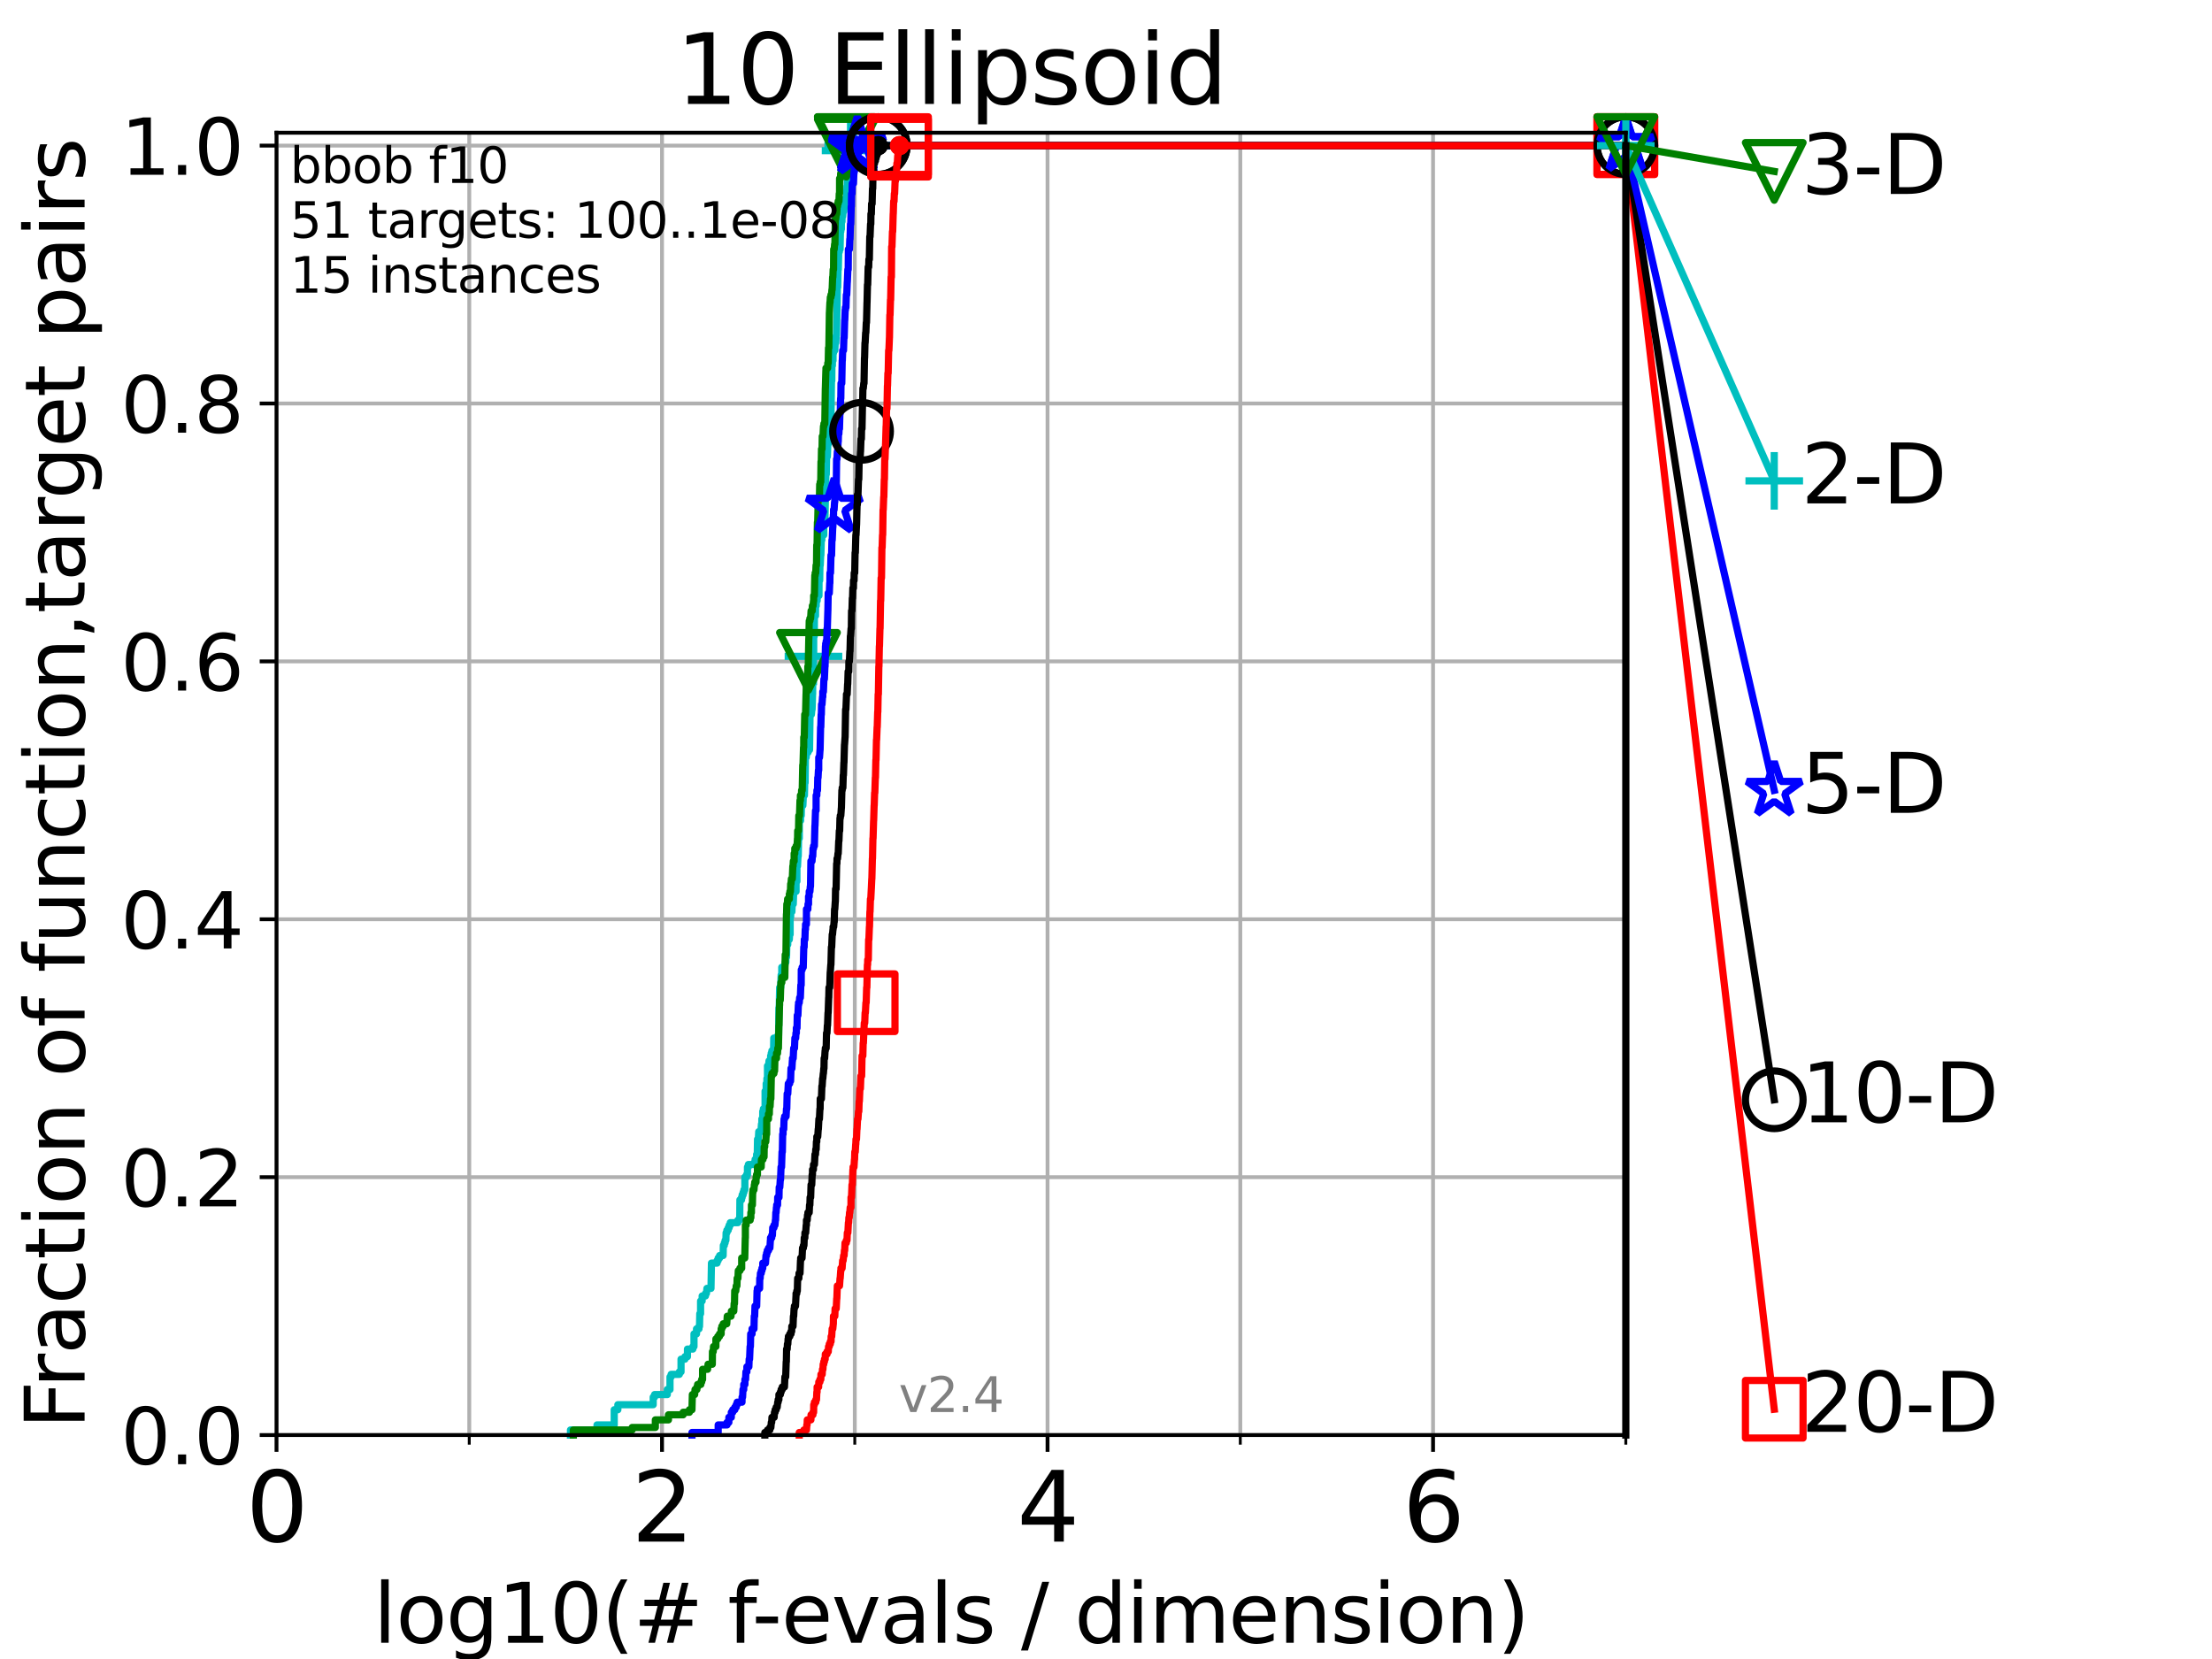 <?xml version="1.0" encoding="utf-8" standalone="no"?>
<!DOCTYPE svg PUBLIC "-//W3C//DTD SVG 1.1//EN"
  "http://www.w3.org/Graphics/SVG/1.1/DTD/svg11.dtd">
<svg height="345.6pt" version="1.1" viewBox="0 0 460.8 345.6" width="460.8pt" xmlns="http://www.w3.org/2000/svg" xmlns:xlink="http://www.w3.org/1999/xlink">
 <defs>
  <style type="text/css">*{stroke-linecap:butt;stroke-linejoin:round;}</style>
 </defs>
 <g id="figure_1">
  <g id="patch_1">
   <path d="M 0 345.6 
L 460.8 345.6 
L 460.8 0 
L 0 0 
z
" style="fill:#ffffff;"/>
  </g>
  <g id="axes_1">
   <g id="patch_2">
    <path d="M 57.6 298.944 
L 338.688 298.944 
L 338.688 27.648 
L 57.6 27.648 
z
" style="fill:#ffffff;"/>
   </g>
   <g id="matplotlib.axis_1">
    <g id="xtick_1">
     <g id="line2d_1">
      <path clip-path="url(#p89b3fec4c7)" d="M 57.6 298.944 
L 57.6 27.648 
" style="fill:none;stroke:#b0b0b0;stroke-linecap:square;stroke-width:0.8;"/>
     </g>
     <g id="line2d_2">
      <defs>
       <path d="M 0 0 
L 0 3.5 
" id="m3d7dddf047" style="stroke:#000000;stroke-width:0.8;"/>
      </defs>
      <g>
       <use style="stroke:#000000;stroke-width:0.8;" x="57.6" xlink:href="#m3d7dddf047" y="298.944"/>
      </g>
     </g>
     <g id="text_1">
      <!-- 0 -->
      <g transform="translate(51.237 321.141)scale(0.2 -0.2)">
       <defs>
        <path d="M 2034 4250 
Q 1547 4250 1301 3770 
Q 1056 3291 1056 2328 
Q 1056 1369 1301 889 
Q 1547 409 2034 409 
Q 2525 409 2770 889 
Q 3016 1369 3016 2328 
Q 3016 3291 2770 3770 
Q 2525 4250 2034 4250 
z
M 2034 4750 
Q 2819 4750 3233 4129 
Q 3647 3509 3647 2328 
Q 3647 1150 3233 529 
Q 2819 -91 2034 -91 
Q 1250 -91 836 529 
Q 422 1150 422 2328 
Q 422 3509 836 4129 
Q 1250 4750 2034 4750 
z
" id="DejaVuSans-30" transform="scale(0.016)"/>
       </defs>
       <use xlink:href="#DejaVuSans-30"/>
      </g>
     </g>
    </g>
    <g id="xtick_2">
     <g id="line2d_3">
      <path clip-path="url(#p89b3fec4c7)" d="M 137.911 298.944 
L 137.911 27.648 
" style="fill:none;stroke:#b0b0b0;stroke-linecap:square;stroke-width:0.8;"/>
     </g>
     <g id="line2d_4">
      <g>
       <use style="stroke:#000000;stroke-width:0.8;" x="137.911" xlink:href="#m3d7dddf047" y="298.944"/>
      </g>
     </g>
     <g id="text_2">
      <!-- 2 -->
      <g transform="translate(131.548 321.141)scale(0.2 -0.2)">
       <defs>
        <path d="M 1228 531 
L 3431 531 
L 3431 0 
L 469 0 
L 469 531 
Q 828 903 1448 1529 
Q 2069 2156 2228 2338 
Q 2531 2678 2651 2914 
Q 2772 3150 2772 3378 
Q 2772 3750 2511 3984 
Q 2250 4219 1831 4219 
Q 1534 4219 1204 4116 
Q 875 4013 500 3803 
L 500 4441 
Q 881 4594 1212 4672 
Q 1544 4750 1819 4750 
Q 2544 4750 2975 4387 
Q 3406 4025 3406 3419 
Q 3406 3131 3298 2873 
Q 3191 2616 2906 2266 
Q 2828 2175 2409 1742 
Q 1991 1309 1228 531 
z
" id="DejaVuSans-32" transform="scale(0.016)"/>
       </defs>
       <use xlink:href="#DejaVuSans-32"/>
      </g>
     </g>
    </g>
    <g id="xtick_3">
     <g id="line2d_5">
      <path clip-path="url(#p89b3fec4c7)" d="M 218.222 298.944 
L 218.222 27.648 
" style="fill:none;stroke:#b0b0b0;stroke-linecap:square;stroke-width:0.8;"/>
     </g>
     <g id="line2d_6">
      <g>
       <use style="stroke:#000000;stroke-width:0.8;" x="218.222" xlink:href="#m3d7dddf047" y="298.944"/>
      </g>
     </g>
     <g id="text_3">
      <!-- 4 -->
      <g transform="translate(211.859 321.141)scale(0.2 -0.2)">
       <defs>
        <path d="M 2419 4116 
L 825 1625 
L 2419 1625 
L 2419 4116 
z
M 2253 4666 
L 3047 4666 
L 3047 1625 
L 3713 1625 
L 3713 1100 
L 3047 1100 
L 3047 0 
L 2419 0 
L 2419 1100 
L 313 1100 
L 313 1709 
L 2253 4666 
z
" id="DejaVuSans-34" transform="scale(0.016)"/>
       </defs>
       <use xlink:href="#DejaVuSans-34"/>
      </g>
     </g>
    </g>
    <g id="xtick_4">
     <g id="line2d_7">
      <path clip-path="url(#p89b3fec4c7)" d="M 298.533 298.944 
L 298.533 27.648 
" style="fill:none;stroke:#b0b0b0;stroke-linecap:square;stroke-width:0.8;"/>
     </g>
     <g id="line2d_8">
      <g>
       <use style="stroke:#000000;stroke-width:0.8;" x="298.533" xlink:href="#m3d7dddf047" y="298.944"/>
      </g>
     </g>
     <g id="text_4">
      <!-- 6 -->
      <g transform="translate(292.17 321.141)scale(0.2 -0.2)">
       <defs>
        <path d="M 2113 2584 
Q 1688 2584 1439 2293 
Q 1191 2003 1191 1497 
Q 1191 994 1439 701 
Q 1688 409 2113 409 
Q 2538 409 2786 701 
Q 3034 994 3034 1497 
Q 3034 2003 2786 2293 
Q 2538 2584 2113 2584 
z
M 3366 4563 
L 3366 3988 
Q 3128 4100 2886 4159 
Q 2644 4219 2406 4219 
Q 1781 4219 1451 3797 
Q 1122 3375 1075 2522 
Q 1259 2794 1537 2939 
Q 1816 3084 2150 3084 
Q 2853 3084 3261 2657 
Q 3669 2231 3669 1497 
Q 3669 778 3244 343 
Q 2819 -91 2113 -91 
Q 1303 -91 875 529 
Q 447 1150 447 2328 
Q 447 3434 972 4092 
Q 1497 4750 2381 4750 
Q 2619 4750 2861 4703 
Q 3103 4656 3366 4563 
z
" id="DejaVuSans-36" transform="scale(0.016)"/>
       </defs>
       <use xlink:href="#DejaVuSans-36"/>
      </g>
     </g>
    </g>
    <g id="xtick_5">
     <g id="line2d_9">
      <path clip-path="url(#p89b3fec4c7)" d="M 97.755 298.944 
L 97.755 27.648 
" style="fill:none;stroke:#b0b0b0;stroke-linecap:square;stroke-width:0.8;"/>
     </g>
     <g id="line2d_10">
      <defs>
       <path d="M 0 0 
L 0 2 
" id="m382f734bbf" style="stroke:#000000;stroke-width:0.6;"/>
      </defs>
      <g>
       <use style="stroke:#000000;stroke-width:0.6;" x="97.755" xlink:href="#m382f734bbf" y="298.944"/>
      </g>
     </g>
    </g>
    <g id="xtick_6">
     <g id="line2d_11">
      <path clip-path="url(#p89b3fec4c7)" d="M 178.066 298.944 
L 178.066 27.648 
" style="fill:none;stroke:#b0b0b0;stroke-linecap:square;stroke-width:0.8;"/>
     </g>
     <g id="line2d_12">
      <g>
       <use style="stroke:#000000;stroke-width:0.6;" x="178.066" xlink:href="#m382f734bbf" y="298.944"/>
      </g>
     </g>
    </g>
    <g id="xtick_7">
     <g id="line2d_13">
      <path clip-path="url(#p89b3fec4c7)" d="M 258.377 298.944 
L 258.377 27.648 
" style="fill:none;stroke:#b0b0b0;stroke-linecap:square;stroke-width:0.8;"/>
     </g>
     <g id="line2d_14">
      <g>
       <use style="stroke:#000000;stroke-width:0.6;" x="258.377" xlink:href="#m382f734bbf" y="298.944"/>
      </g>
     </g>
    </g>
    <g id="xtick_8">
     <g id="line2d_15">
      <path clip-path="url(#p89b3fec4c7)" d="M 338.688 298.944 
L 338.688 27.648 
" style="fill:none;stroke:#b0b0b0;stroke-linecap:square;stroke-width:0.8;"/>
     </g>
     <g id="line2d_16">
      <g>
       <use style="stroke:#000000;stroke-width:0.6;" x="338.688" xlink:href="#m382f734bbf" y="298.944"/>
      </g>
     </g>
    </g>
    <g id="text_5">
     <!-- log10(# f-evals / dimension) -->
     <g transform="translate(77.764 342.218)scale(0.17 -0.17)">
      <defs>
       <path d="M 603 4863 
L 1178 4863 
L 1178 0 
L 603 0 
L 603 4863 
z
" id="DejaVuSans-6c" transform="scale(0.016)"/>
       <path d="M 1959 3097 
Q 1497 3097 1228 2736 
Q 959 2375 959 1747 
Q 959 1119 1226 758 
Q 1494 397 1959 397 
Q 2419 397 2687 759 
Q 2956 1122 2956 1747 
Q 2956 2369 2687 2733 
Q 2419 3097 1959 3097 
z
M 1959 3584 
Q 2709 3584 3137 3096 
Q 3566 2609 3566 1747 
Q 3566 888 3137 398 
Q 2709 -91 1959 -91 
Q 1206 -91 779 398 
Q 353 888 353 1747 
Q 353 2609 779 3096 
Q 1206 3584 1959 3584 
z
" id="DejaVuSans-6f" transform="scale(0.016)"/>
       <path d="M 2906 1791 
Q 2906 2416 2648 2759 
Q 2391 3103 1925 3103 
Q 1463 3103 1205 2759 
Q 947 2416 947 1791 
Q 947 1169 1205 825 
Q 1463 481 1925 481 
Q 2391 481 2648 825 
Q 2906 1169 2906 1791 
z
M 3481 434 
Q 3481 -459 3084 -895 
Q 2688 -1331 1869 -1331 
Q 1566 -1331 1297 -1286 
Q 1028 -1241 775 -1147 
L 775 -588 
Q 1028 -725 1275 -790 
Q 1522 -856 1778 -856 
Q 2344 -856 2625 -561 
Q 2906 -266 2906 331 
L 2906 616 
Q 2728 306 2450 153 
Q 2172 0 1784 0 
Q 1141 0 747 490 
Q 353 981 353 1791 
Q 353 2603 747 3093 
Q 1141 3584 1784 3584 
Q 2172 3584 2450 3431 
Q 2728 3278 2906 2969 
L 2906 3500 
L 3481 3500 
L 3481 434 
z
" id="DejaVuSans-67" transform="scale(0.016)"/>
       <path d="M 794 531 
L 1825 531 
L 1825 4091 
L 703 3866 
L 703 4441 
L 1819 4666 
L 2450 4666 
L 2450 531 
L 3481 531 
L 3481 0 
L 794 0 
L 794 531 
z
" id="DejaVuSans-31" transform="scale(0.016)"/>
       <path d="M 1984 4856 
Q 1566 4138 1362 3434 
Q 1159 2731 1159 2009 
Q 1159 1288 1364 580 
Q 1569 -128 1984 -844 
L 1484 -844 
Q 1016 -109 783 600 
Q 550 1309 550 2009 
Q 550 2706 781 3412 
Q 1013 4119 1484 4856 
L 1984 4856 
z
" id="DejaVuSans-28" transform="scale(0.016)"/>
       <path d="M 3272 2816 
L 2363 2816 
L 2100 1772 
L 3016 1772 
L 3272 2816 
z
M 2803 4594 
L 2478 3297 
L 3391 3297 
L 3719 4594 
L 4219 4594 
L 3897 3297 
L 4872 3297 
L 4872 2816 
L 3775 2816 
L 3519 1772 
L 4513 1772 
L 4513 1294 
L 3397 1294 
L 3072 0 
L 2572 0 
L 2894 1294 
L 1978 1294 
L 1656 0 
L 1153 0 
L 1478 1294 
L 494 1294 
L 494 1772 
L 1594 1772 
L 1856 2816 
L 850 2816 
L 850 3297 
L 1978 3297 
L 2297 4594 
L 2803 4594 
z
" id="DejaVuSans-23" transform="scale(0.016)"/>
       <path id="DejaVuSans-20" transform="scale(0.016)"/>
       <path d="M 2375 4863 
L 2375 4384 
L 1825 4384 
Q 1516 4384 1395 4259 
Q 1275 4134 1275 3809 
L 1275 3500 
L 2222 3500 
L 2222 3053 
L 1275 3053 
L 1275 0 
L 697 0 
L 697 3053 
L 147 3053 
L 147 3500 
L 697 3500 
L 697 3744 
Q 697 4328 969 4595 
Q 1241 4863 1831 4863 
L 2375 4863 
z
" id="DejaVuSans-66" transform="scale(0.016)"/>
       <path d="M 313 2009 
L 1997 2009 
L 1997 1497 
L 313 1497 
L 313 2009 
z
" id="DejaVuSans-2d" transform="scale(0.016)"/>
       <path d="M 3597 1894 
L 3597 1613 
L 953 1613 
Q 991 1019 1311 708 
Q 1631 397 2203 397 
Q 2534 397 2845 478 
Q 3156 559 3463 722 
L 3463 178 
Q 3153 47 2828 -22 
Q 2503 -91 2169 -91 
Q 1331 -91 842 396 
Q 353 884 353 1716 
Q 353 2575 817 3079 
Q 1281 3584 2069 3584 
Q 2775 3584 3186 3129 
Q 3597 2675 3597 1894 
z
M 3022 2063 
Q 3016 2534 2758 2815 
Q 2500 3097 2075 3097 
Q 1594 3097 1305 2825 
Q 1016 2553 972 2059 
L 3022 2063 
z
" id="DejaVuSans-65" transform="scale(0.016)"/>
       <path d="M 191 3500 
L 800 3500 
L 1894 563 
L 2988 3500 
L 3597 3500 
L 2284 0 
L 1503 0 
L 191 3500 
z
" id="DejaVuSans-76" transform="scale(0.016)"/>
       <path d="M 2194 1759 
Q 1497 1759 1228 1600 
Q 959 1441 959 1056 
Q 959 750 1161 570 
Q 1363 391 1709 391 
Q 2188 391 2477 730 
Q 2766 1069 2766 1631 
L 2766 1759 
L 2194 1759 
z
M 3341 1997 
L 3341 0 
L 2766 0 
L 2766 531 
Q 2569 213 2275 61 
Q 1981 -91 1556 -91 
Q 1019 -91 701 211 
Q 384 513 384 1019 
Q 384 1609 779 1909 
Q 1175 2209 1959 2209 
L 2766 2209 
L 2766 2266 
Q 2766 2663 2505 2880 
Q 2244 3097 1772 3097 
Q 1472 3097 1187 3025 
Q 903 2953 641 2809 
L 641 3341 
Q 956 3463 1253 3523 
Q 1550 3584 1831 3584 
Q 2591 3584 2966 3190 
Q 3341 2797 3341 1997 
z
" id="DejaVuSans-61" transform="scale(0.016)"/>
       <path d="M 2834 3397 
L 2834 2853 
Q 2591 2978 2328 3040 
Q 2066 3103 1784 3103 
Q 1356 3103 1142 2972 
Q 928 2841 928 2578 
Q 928 2378 1081 2264 
Q 1234 2150 1697 2047 
L 1894 2003 
Q 2506 1872 2764 1633 
Q 3022 1394 3022 966 
Q 3022 478 2636 193 
Q 2250 -91 1575 -91 
Q 1294 -91 989 -36 
Q 684 19 347 128 
L 347 722 
Q 666 556 975 473 
Q 1284 391 1588 391 
Q 1994 391 2212 530 
Q 2431 669 2431 922 
Q 2431 1156 2273 1281 
Q 2116 1406 1581 1522 
L 1381 1569 
Q 847 1681 609 1914 
Q 372 2147 372 2553 
Q 372 3047 722 3315 
Q 1072 3584 1716 3584 
Q 2034 3584 2315 3537 
Q 2597 3491 2834 3397 
z
" id="DejaVuSans-73" transform="scale(0.016)"/>
       <path d="M 1625 4666 
L 2156 4666 
L 531 -594 
L 0 -594 
L 1625 4666 
z
" id="DejaVuSans-2f" transform="scale(0.016)"/>
       <path d="M 2906 2969 
L 2906 4863 
L 3481 4863 
L 3481 0 
L 2906 0 
L 2906 525 
Q 2725 213 2448 61 
Q 2172 -91 1784 -91 
Q 1150 -91 751 415 
Q 353 922 353 1747 
Q 353 2572 751 3078 
Q 1150 3584 1784 3584 
Q 2172 3584 2448 3432 
Q 2725 3281 2906 2969 
z
M 947 1747 
Q 947 1113 1208 752 
Q 1469 391 1925 391 
Q 2381 391 2643 752 
Q 2906 1113 2906 1747 
Q 2906 2381 2643 2742 
Q 2381 3103 1925 3103 
Q 1469 3103 1208 2742 
Q 947 2381 947 1747 
z
" id="DejaVuSans-64" transform="scale(0.016)"/>
       <path d="M 603 3500 
L 1178 3500 
L 1178 0 
L 603 0 
L 603 3500 
z
M 603 4863 
L 1178 4863 
L 1178 4134 
L 603 4134 
L 603 4863 
z
" id="DejaVuSans-69" transform="scale(0.016)"/>
       <path d="M 3328 2828 
Q 3544 3216 3844 3400 
Q 4144 3584 4550 3584 
Q 5097 3584 5394 3201 
Q 5691 2819 5691 2113 
L 5691 0 
L 5113 0 
L 5113 2094 
Q 5113 2597 4934 2840 
Q 4756 3084 4391 3084 
Q 3944 3084 3684 2787 
Q 3425 2491 3425 1978 
L 3425 0 
L 2847 0 
L 2847 2094 
Q 2847 2600 2669 2842 
Q 2491 3084 2119 3084 
Q 1678 3084 1418 2786 
Q 1159 2488 1159 1978 
L 1159 0 
L 581 0 
L 581 3500 
L 1159 3500 
L 1159 2956 
Q 1356 3278 1631 3431 
Q 1906 3584 2284 3584 
Q 2666 3584 2933 3390 
Q 3200 3197 3328 2828 
z
" id="DejaVuSans-6d" transform="scale(0.016)"/>
       <path d="M 3513 2113 
L 3513 0 
L 2938 0 
L 2938 2094 
Q 2938 2591 2744 2837 
Q 2550 3084 2163 3084 
Q 1697 3084 1428 2787 
Q 1159 2491 1159 1978 
L 1159 0 
L 581 0 
L 581 3500 
L 1159 3500 
L 1159 2956 
Q 1366 3272 1645 3428 
Q 1925 3584 2291 3584 
Q 2894 3584 3203 3211 
Q 3513 2838 3513 2113 
z
" id="DejaVuSans-6e" transform="scale(0.016)"/>
       <path d="M 513 4856 
L 1013 4856 
Q 1481 4119 1714 3412 
Q 1947 2706 1947 2009 
Q 1947 1309 1714 600 
Q 1481 -109 1013 -844 
L 513 -844 
Q 928 -128 1133 580 
Q 1338 1288 1338 2009 
Q 1338 2731 1133 3434 
Q 928 4138 513 4856 
z
" id="DejaVuSans-29" transform="scale(0.016)"/>
      </defs>
      <use xlink:href="#DejaVuSans-6c"/>
      <use x="27.783" xlink:href="#DejaVuSans-6f"/>
      <use x="88.965" xlink:href="#DejaVuSans-67"/>
      <use x="152.441" xlink:href="#DejaVuSans-31"/>
      <use x="216.064" xlink:href="#DejaVuSans-30"/>
      <use x="279.688" xlink:href="#DejaVuSans-28"/>
      <use x="318.701" xlink:href="#DejaVuSans-23"/>
      <use x="402.49" xlink:href="#DejaVuSans-20"/>
      <use x="434.277" xlink:href="#DejaVuSans-66"/>
      <use x="463.982" xlink:href="#DejaVuSans-2d"/>
      <use x="500.066" xlink:href="#DejaVuSans-65"/>
      <use x="561.59" xlink:href="#DejaVuSans-76"/>
      <use x="620.77" xlink:href="#DejaVuSans-61"/>
      <use x="682.049" xlink:href="#DejaVuSans-6c"/>
      <use x="709.832" xlink:href="#DejaVuSans-73"/>
      <use x="761.932" xlink:href="#DejaVuSans-20"/>
      <use x="793.719" xlink:href="#DejaVuSans-2f"/>
      <use x="827.41" xlink:href="#DejaVuSans-20"/>
      <use x="859.197" xlink:href="#DejaVuSans-64"/>
      <use x="922.674" xlink:href="#DejaVuSans-69"/>
      <use x="950.457" xlink:href="#DejaVuSans-6d"/>
      <use x="1047.869" xlink:href="#DejaVuSans-65"/>
      <use x="1109.393" xlink:href="#DejaVuSans-6e"/>
      <use x="1172.771" xlink:href="#DejaVuSans-73"/>
      <use x="1224.871" xlink:href="#DejaVuSans-69"/>
      <use x="1252.654" xlink:href="#DejaVuSans-6f"/>
      <use x="1313.836" xlink:href="#DejaVuSans-6e"/>
      <use x="1377.215" xlink:href="#DejaVuSans-29"/>
     </g>
    </g>
   </g>
   <g id="matplotlib.axis_2">
    <g id="ytick_1">
     <g id="line2d_17">
      <path clip-path="url(#p89b3fec4c7)" d="M 57.6 298.944 
L 338.688 298.944 
" style="fill:none;stroke:#b0b0b0;stroke-linecap:square;stroke-width:0.8;"/>
     </g>
     <g id="line2d_18">
      <defs>
       <path d="M 0 0 
L -3.5 0 
" id="m5a27365c38" style="stroke:#000000;stroke-width:0.8;"/>
      </defs>
      <g>
       <use style="stroke:#000000;stroke-width:0.8;" x="57.6" xlink:href="#m5a27365c38" y="298.944"/>
      </g>
     </g>
     <g id="text_6">
      <!-- 0.0 -->
      <g transform="translate(25.155 305.023)scale(0.16 -0.16)">
       <defs>
        <path d="M 684 794 
L 1344 794 
L 1344 0 
L 684 0 
L 684 794 
z
" id="DejaVuSans-2e" transform="scale(0.016)"/>
       </defs>
       <use xlink:href="#DejaVuSans-30"/>
       <use x="63.623" xlink:href="#DejaVuSans-2e"/>
       <use x="95.41" xlink:href="#DejaVuSans-30"/>
      </g>
     </g>
    </g>
    <g id="ytick_2">
     <g id="line2d_19">
      <path clip-path="url(#p89b3fec4c7)" d="M 57.6 245.222 
L 338.688 245.222 
" style="fill:none;stroke:#b0b0b0;stroke-linecap:square;stroke-width:0.8;"/>
     </g>
     <g id="line2d_20">
      <g>
       <use style="stroke:#000000;stroke-width:0.8;" x="57.6" xlink:href="#m5a27365c38" y="245.222"/>
      </g>
     </g>
     <g id="text_7">
      <!-- 0.2 -->
      <g transform="translate(25.155 251.301)scale(0.16 -0.16)">
       <use xlink:href="#DejaVuSans-30"/>
       <use x="63.623" xlink:href="#DejaVuSans-2e"/>
       <use x="95.41" xlink:href="#DejaVuSans-32"/>
      </g>
     </g>
    </g>
    <g id="ytick_3">
     <g id="line2d_21">
      <path clip-path="url(#p89b3fec4c7)" d="M 57.6 191.5 
L 338.688 191.5 
" style="fill:none;stroke:#b0b0b0;stroke-linecap:square;stroke-width:0.8;"/>
     </g>
     <g id="line2d_22">
      <g>
       <use style="stroke:#000000;stroke-width:0.8;" x="57.6" xlink:href="#m5a27365c38" y="191.5"/>
      </g>
     </g>
     <g id="text_8">
      <!-- 0.4 -->
      <g transform="translate(25.155 197.579)scale(0.16 -0.16)">
       <use xlink:href="#DejaVuSans-30"/>
       <use x="63.623" xlink:href="#DejaVuSans-2e"/>
       <use x="95.41" xlink:href="#DejaVuSans-34"/>
      </g>
     </g>
    </g>
    <g id="ytick_4">
     <g id="line2d_23">
      <path clip-path="url(#p89b3fec4c7)" d="M 57.6 137.778 
L 338.688 137.778 
" style="fill:none;stroke:#b0b0b0;stroke-linecap:square;stroke-width:0.8;"/>
     </g>
     <g id="line2d_24">
      <g>
       <use style="stroke:#000000;stroke-width:0.8;" x="57.6" xlink:href="#m5a27365c38" y="137.778"/>
      </g>
     </g>
     <g id="text_9">
      <!-- 0.6 -->
      <g transform="translate(25.155 143.857)scale(0.16 -0.16)">
       <use xlink:href="#DejaVuSans-30"/>
       <use x="63.623" xlink:href="#DejaVuSans-2e"/>
       <use x="95.41" xlink:href="#DejaVuSans-36"/>
      </g>
     </g>
    </g>
    <g id="ytick_5">
     <g id="line2d_25">
      <path clip-path="url(#p89b3fec4c7)" d="M 57.6 84.056 
L 338.688 84.056 
" style="fill:none;stroke:#b0b0b0;stroke-linecap:square;stroke-width:0.8;"/>
     </g>
     <g id="line2d_26">
      <g>
       <use style="stroke:#000000;stroke-width:0.8;" x="57.6" xlink:href="#m5a27365c38" y="84.056"/>
      </g>
     </g>
     <g id="text_10">
      <!-- 0.8 -->
      <g transform="translate(25.155 90.135)scale(0.16 -0.16)">
       <defs>
        <path d="M 2034 2216 
Q 1584 2216 1326 1975 
Q 1069 1734 1069 1313 
Q 1069 891 1326 650 
Q 1584 409 2034 409 
Q 2484 409 2743 651 
Q 3003 894 3003 1313 
Q 3003 1734 2745 1975 
Q 2488 2216 2034 2216 
z
M 1403 2484 
Q 997 2584 770 2862 
Q 544 3141 544 3541 
Q 544 4100 942 4425 
Q 1341 4750 2034 4750 
Q 2731 4750 3128 4425 
Q 3525 4100 3525 3541 
Q 3525 3141 3298 2862 
Q 3072 2584 2669 2484 
Q 3125 2378 3379 2068 
Q 3634 1759 3634 1313 
Q 3634 634 3220 271 
Q 2806 -91 2034 -91 
Q 1263 -91 848 271 
Q 434 634 434 1313 
Q 434 1759 690 2068 
Q 947 2378 1403 2484 
z
M 1172 3481 
Q 1172 3119 1398 2916 
Q 1625 2713 2034 2713 
Q 2441 2713 2670 2916 
Q 2900 3119 2900 3481 
Q 2900 3844 2670 4047 
Q 2441 4250 2034 4250 
Q 1625 4250 1398 4047 
Q 1172 3844 1172 3481 
z
" id="DejaVuSans-38" transform="scale(0.016)"/>
       </defs>
       <use xlink:href="#DejaVuSans-30"/>
       <use x="63.623" xlink:href="#DejaVuSans-2e"/>
       <use x="95.41" xlink:href="#DejaVuSans-38"/>
      </g>
     </g>
    </g>
    <g id="ytick_6">
     <g id="line2d_27">
      <path clip-path="url(#p89b3fec4c7)" d="M 57.6 30.334 
L 338.688 30.334 
" style="fill:none;stroke:#b0b0b0;stroke-linecap:square;stroke-width:0.8;"/>
     </g>
     <g id="line2d_28">
      <g>
       <use style="stroke:#000000;stroke-width:0.8;" x="57.6" xlink:href="#m5a27365c38" y="30.334"/>
      </g>
     </g>
     <g id="text_11">
      <!-- 1.0 -->
      <g transform="translate(25.155 36.413)scale(0.16 -0.16)">
       <use xlink:href="#DejaVuSans-31"/>
       <use x="63.623" xlink:href="#DejaVuSans-2e"/>
       <use x="95.41" xlink:href="#DejaVuSans-30"/>
      </g>
     </g>
    </g>
    <g id="text_12">
     <!-- Fraction of function,target pairs -->
     <g transform="translate(17.62 297.681)rotate(-90)scale(0.17 -0.17)">
      <defs>
       <path d="M 628 4666 
L 3309 4666 
L 3309 4134 
L 1259 4134 
L 1259 2759 
L 3109 2759 
L 3109 2228 
L 1259 2228 
L 1259 0 
L 628 0 
L 628 4666 
z
" id="DejaVuSans-46" transform="scale(0.016)"/>
       <path d="M 2631 2963 
Q 2534 3019 2420 3045 
Q 2306 3072 2169 3072 
Q 1681 3072 1420 2755 
Q 1159 2438 1159 1844 
L 1159 0 
L 581 0 
L 581 3500 
L 1159 3500 
L 1159 2956 
Q 1341 3275 1631 3429 
Q 1922 3584 2338 3584 
Q 2397 3584 2469 3576 
Q 2541 3569 2628 3553 
L 2631 2963 
z
" id="DejaVuSans-72" transform="scale(0.016)"/>
       <path d="M 3122 3366 
L 3122 2828 
Q 2878 2963 2633 3030 
Q 2388 3097 2138 3097 
Q 1578 3097 1268 2742 
Q 959 2388 959 1747 
Q 959 1106 1268 751 
Q 1578 397 2138 397 
Q 2388 397 2633 464 
Q 2878 531 3122 666 
L 3122 134 
Q 2881 22 2623 -34 
Q 2366 -91 2075 -91 
Q 1284 -91 818 406 
Q 353 903 353 1747 
Q 353 2603 823 3093 
Q 1294 3584 2113 3584 
Q 2378 3584 2631 3529 
Q 2884 3475 3122 3366 
z
" id="DejaVuSans-63" transform="scale(0.016)"/>
       <path d="M 1172 4494 
L 1172 3500 
L 2356 3500 
L 2356 3053 
L 1172 3053 
L 1172 1153 
Q 1172 725 1289 603 
Q 1406 481 1766 481 
L 2356 481 
L 2356 0 
L 1766 0 
Q 1100 0 847 248 
Q 594 497 594 1153 
L 594 3053 
L 172 3053 
L 172 3500 
L 594 3500 
L 594 4494 
L 1172 4494 
z
" id="DejaVuSans-74" transform="scale(0.016)"/>
       <path d="M 544 1381 
L 544 3500 
L 1119 3500 
L 1119 1403 
Q 1119 906 1312 657 
Q 1506 409 1894 409 
Q 2359 409 2629 706 
Q 2900 1003 2900 1516 
L 2900 3500 
L 3475 3500 
L 3475 0 
L 2900 0 
L 2900 538 
Q 2691 219 2414 64 
Q 2138 -91 1772 -91 
Q 1169 -91 856 284 
Q 544 659 544 1381 
z
M 1991 3584 
L 1991 3584 
z
" id="DejaVuSans-75" transform="scale(0.016)"/>
       <path d="M 750 794 
L 1409 794 
L 1409 256 
L 897 -744 
L 494 -744 
L 750 256 
L 750 794 
z
" id="DejaVuSans-2c" transform="scale(0.016)"/>
       <path d="M 1159 525 
L 1159 -1331 
L 581 -1331 
L 581 3500 
L 1159 3500 
L 1159 2969 
Q 1341 3281 1617 3432 
Q 1894 3584 2278 3584 
Q 2916 3584 3314 3078 
Q 3713 2572 3713 1747 
Q 3713 922 3314 415 
Q 2916 -91 2278 -91 
Q 1894 -91 1617 61 
Q 1341 213 1159 525 
z
M 3116 1747 
Q 3116 2381 2855 2742 
Q 2594 3103 2138 3103 
Q 1681 3103 1420 2742 
Q 1159 2381 1159 1747 
Q 1159 1113 1420 752 
Q 1681 391 2138 391 
Q 2594 391 2855 752 
Q 3116 1113 3116 1747 
z
" id="DejaVuSans-70" transform="scale(0.016)"/>
      </defs>
      <use xlink:href="#DejaVuSans-46"/>
      <use x="50.27" xlink:href="#DejaVuSans-72"/>
      <use x="91.383" xlink:href="#DejaVuSans-61"/>
      <use x="152.662" xlink:href="#DejaVuSans-63"/>
      <use x="207.643" xlink:href="#DejaVuSans-74"/>
      <use x="246.852" xlink:href="#DejaVuSans-69"/>
      <use x="274.635" xlink:href="#DejaVuSans-6f"/>
      <use x="335.816" xlink:href="#DejaVuSans-6e"/>
      <use x="399.195" xlink:href="#DejaVuSans-20"/>
      <use x="430.982" xlink:href="#DejaVuSans-6f"/>
      <use x="492.164" xlink:href="#DejaVuSans-66"/>
      <use x="527.369" xlink:href="#DejaVuSans-20"/>
      <use x="559.156" xlink:href="#DejaVuSans-66"/>
      <use x="594.361" xlink:href="#DejaVuSans-75"/>
      <use x="657.74" xlink:href="#DejaVuSans-6e"/>
      <use x="721.119" xlink:href="#DejaVuSans-63"/>
      <use x="776.1" xlink:href="#DejaVuSans-74"/>
      <use x="815.309" xlink:href="#DejaVuSans-69"/>
      <use x="843.092" xlink:href="#DejaVuSans-6f"/>
      <use x="904.273" xlink:href="#DejaVuSans-6e"/>
      <use x="967.652" xlink:href="#DejaVuSans-2c"/>
      <use x="999.439" xlink:href="#DejaVuSans-74"/>
      <use x="1038.648" xlink:href="#DejaVuSans-61"/>
      <use x="1099.928" xlink:href="#DejaVuSans-72"/>
      <use x="1139.291" xlink:href="#DejaVuSans-67"/>
      <use x="1202.768" xlink:href="#DejaVuSans-65"/>
      <use x="1264.291" xlink:href="#DejaVuSans-74"/>
      <use x="1303.5" xlink:href="#DejaVuSans-20"/>
      <use x="1335.287" xlink:href="#DejaVuSans-70"/>
      <use x="1398.764" xlink:href="#DejaVuSans-61"/>
      <use x="1460.043" xlink:href="#DejaVuSans-69"/>
      <use x="1487.826" xlink:href="#DejaVuSans-72"/>
      <use x="1528.939" xlink:href="#DejaVuSans-73"/>
     </g>
    </g>
   </g>
   <g id="line2d_29">
    <defs>
     <path d="M 0 1.5 
C 0.398 1.5 0.779 1.342 1.061 1.061 
C 1.342 0.779 1.5 0.398 1.5 0 
C 1.5 -0.398 1.342 -0.779 1.061 -1.061 
C 0.779 -1.342 0.398 -1.5 0 -1.5 
C -0.398 -1.5 -0.779 -1.342 -1.061 -1.061 
C -1.342 -0.779 -1.5 -0.398 -1.5 0 
C -1.5 0.398 -1.342 0.779 -1.061 1.061 
C -0.779 1.342 -0.398 1.5 0 1.5 
z
" id="m5321d61ff8" style="stroke:#00bfbf;"/>
    </defs>
    <g>
     <use style="fill:#00bfbf;stroke:#00bfbf;" x="177.758" xlink:href="#m5321d61ff8" y="30.334"/>
     <use style="fill:#00bfbf;stroke:#00bfbf;" x="177.758" xlink:href="#m5321d61ff8" y="30.334"/>
    </g>
   </g>
   <g id="line2d_30">
    <path d="M 118.839 298.944 
L 118.839 297.891 
L 124.369 297.891 
L 124.369 296.837 
L 127.954 296.837 
L 127.954 293.677 
L 128.709 293.677 
L 128.709 292.624 
L 136.073 292.624 
L 136.073 291.044 
L 136.362 291.044 
L 136.362 290.517 
L 139.009 290.517 
L 139.009 289.464 
L 139.573 289.464 
L 139.573 286.83 
L 139.809 286.83 
L 139.809 286.304 
L 141.521 286.304 
L 141.521 285.777 
L 141.872 285.777 
L 141.872 283.143 
L 142.686 283.143 
L 142.686 282.617 
L 143.209 282.617 
L 143.209 281.037 
L 144.33 281.037 
L 144.33 280.51 
L 144.57 280.51 
L 144.57 277.877 
L 145.098 277.877 
L 145.098 276.823 
L 145.61 276.823 
L 145.61 276.296 
L 145.722 276.296 
L 145.777 273.663 
L 145.943 273.663 
L 145.943 271.03 
L 146.27 271.03 
L 146.27 269.976 
L 146.958 269.976 
L 146.958 269.45 
L 147.165 269.45 
L 147.267 268.396 
L 148.113 268.396 
L 148.21 263.129 
L 149.378 263.129 
L 149.378 262.603 
L 149.602 262.603 
L 149.602 262.076 
L 149.911 262.076 
L 149.911 261.549 
L 150.641 261.549 
L 150.683 259.443 
L 150.891 259.443 
L 150.891 258.916 
L 151.056 258.916 
L 151.056 258.389 
L 151.219 258.389 
L 151.26 256.809 
L 151.422 256.809 
L 151.422 256.282 
L 151.701 256.282 
L 151.701 255.756 
L 151.897 255.756 
L 151.897 255.229 
L 152.13 255.229 
L 152.13 254.702 
L 153.715 254.702 
L 153.715 254.176 
L 154.098 254.176 
L 154.133 249.962 
L 154.473 249.962 
L 154.473 249.436 
L 154.608 249.436 
L 154.608 248.909 
L 154.807 248.909 
L 154.807 248.382 
L 154.972 248.382 
L 154.972 247.855 
L 155.168 247.855 
L 155.168 245.222 
L 155.521 245.222 
L 155.521 244.695 
L 155.71 244.695 
L 155.71 243.115 
L 155.898 243.115 
L 155.898 242.589 
L 157.186 242.589 
L 157.186 242.062 
L 157.301 242.062 
L 157.301 241.535 
L 157.614 241.535 
L 157.614 240.482 
L 157.754 240.482 
L 157.81 237.322 
L 157.976 237.322 
L 158.059 235.742 
L 158.519 235.742 
L 158.626 234.162 
L 158.706 234.162 
L 158.706 233.108 
L 158.89 233.108 
L 158.89 231.528 
L 159.02 231.528 
L 159.02 231.001 
L 159.38 231.001 
L 159.38 227.315 
L 159.608 227.315 
L 159.608 225.735 
L 159.758 225.735 
L 159.758 224.681 
L 159.882 224.681 
L 159.882 222.048 
L 160.103 222.048 
L 160.201 220.994 
L 160.538 220.994 
L 160.538 219.941 
L 160.656 219.941 
L 160.656 219.414 
L 160.798 219.414 
L 160.798 218.888 
L 161.146 218.888 
L 161.192 216.254 
L 162.021 216.254 
L 162.021 215.728 
L 162.195 215.728 
L 162.26 209.934 
L 162.325 209.934 
L 162.411 205.721 
L 162.623 205.721 
L 162.729 203.087 
L 162.854 203.087 
L 162.854 201.507 
L 163.469 201.507 
L 163.57 200.454 
L 163.709 200.454 
L 163.709 199.4 
L 163.848 199.4 
L 163.907 196.767 
L 164.102 196.767 
L 164.102 195.714 
L 164.429 195.714 
L 164.486 194.66 
L 164.6 194.66 
L 164.6 190.973 
L 164.713 190.973 
L 164.713 189.92 
L 164.973 189.92 
L 165.029 188.34 
L 165.248 188.34 
L 165.339 185.706 
L 165.838 185.706 
L 165.838 183.6 
L 166.013 183.6 
L 166.013 180.44 
L 166.135 180.44 
L 166.238 178.333 
L 166.289 178.333 
L 166.358 174.646 
L 166.511 174.646 
L 166.511 170.959 
L 166.779 170.959 
L 166.779 169.906 
L 166.912 169.906 
L 166.962 167.799 
L 167.256 167.799 
L 167.353 165.692 
L 167.577 165.692 
L 167.64 163.059 
L 167.72 163.059 
L 167.783 157.792 
L 167.939 157.792 
L 168.048 156.739 
L 168.324 156.739 
L 168.324 156.212 
L 168.642 156.212 
L 168.746 148.838 
L 169.027 148.838 
L 169.129 147.785 
L 169.172 147.785 
L 169.274 144.625 
L 169.288 144.625 
L 169.346 136.725 
L 169.46 136.725 
L 169.46 132.511 
L 169.631 132.511 
L 169.659 128.298 
L 169.884 128.298 
L 169.898 126.191 
L 170.036 126.191 
L 170.036 125.138 
L 170.229 125.138 
L 170.229 124.084 
L 170.607 124.084 
L 170.621 120.924 
L 170.754 120.924 
L 170.807 117.764 
L 170.873 117.764 
L 170.965 115.657 
L 171.004 115.657 
L 171.095 112.497 
L 171.199 112.497 
L 171.199 111.444 
L 171.608 111.444 
L 171.608 108.284 
L 171.846 108.284 
L 171.946 104.07 
L 171.97 104.07 
L 172.044 98.803 
L 172.13 98.803 
L 172.191 95.116 
L 172.35 95.116 
L 172.458 92.483 
L 172.566 92.483 
L 172.673 89.85 
L 172.721 89.85 
L 172.815 86.69 
L 173.107 86.69 
L 173.211 79.316 
L 173.28 79.316 
L 173.303 76.156 
L 173.406 76.156 
L 173.406 75.102 
L 173.531 75.102 
L 173.542 73.522 
L 173.644 73.522 
L 173.644 72.996 
L 173.9 72.996 
L 174 71.416 
L 174.109 71.416 
L 174.207 69.836 
L 174.251 69.836 
L 174.359 64.569 
L 174.37 64.569 
L 174.424 59.829 
L 174.509 59.829 
L 174.584 56.142 
L 174.637 56.142 
L 174.722 52.455 
L 174.848 52.455 
L 174.848 51.928 
L 175.005 51.928 
L 175.078 48.241 
L 175.16 48.241 
L 175.16 47.715 
L 175.273 47.715 
L 175.273 46.135 
L 175.406 46.135 
L 175.406 45.081 
L 175.537 45.081 
L 175.628 44.028 
L 175.777 44.028 
L 175.867 42.975 
L 175.936 42.975 
L 176.044 41.395 
L 176.354 41.395 
L 176.431 38.761 
L 176.489 38.761 
L 176.555 32.441 
L 176.773 32.441 
L 176.773 31.914 
L 177.19 31.914 
L 177.19 31.387 
L 177.758 31.387 
L 177.758 30.334 
L 338.688 30.334 
L 338.688 30.334 
" style="fill:none;stroke:#00bfbf;stroke-linecap:square;stroke-width:1.5;"/>
   </g>
   <g id="line2d_31">
    <defs>
     <path d="M -6 0 
L 6 0 
M 0 6 
L 0 -6 
" id="mabe7061da1" style="stroke:#00bfbf;stroke-width:1.5;"/>
    </defs>
    <g>
     <use style="fill-opacity:0;stroke:#00bfbf;stroke-width:1.5;" x="169.46" xlink:href="#mabe7061da1" y="136.725"/>
     <use style="fill-opacity:0;stroke:#00bfbf;stroke-width:1.5;" x="177.19" xlink:href="#mabe7061da1" y="31.387"/>
     <use style="fill-opacity:0;stroke:#00bfbf;stroke-width:1.5;" x="177.758" xlink:href="#mabe7061da1" y="30.334"/>
     <use style="fill-opacity:0;stroke:#00bfbf;stroke-width:1.5;" x="177.758" xlink:href="#mabe7061da1" y="30.334"/>
     <use style="fill-opacity:0;stroke:#00bfbf;stroke-width:1.5;" x="338.688" xlink:href="#mabe7061da1" y="30.334"/>
    </g>
   </g>
   <g id="line2d_32">
    <path style="fill:none;stroke:#00bfbf;stroke-linecap:square;stroke-width:1.5;"/>
    <g/>
   </g>
   <g id="line2d_33">
    <defs>
     <path d="M 0 1.5 
C 0.398 1.5 0.779 1.342 1.061 1.061 
C 1.342 0.779 1.5 0.398 1.5 0 
C 1.5 -0.398 1.342 -0.779 1.061 -1.061 
C 0.779 -1.342 0.398 -1.5 0 -1.5 
C -0.398 -1.5 -0.779 -1.342 -1.061 -1.061 
C -1.342 -0.779 -1.5 -0.398 -1.5 0 
C -1.5 0.398 -1.342 0.779 -1.061 1.061 
C -0.779 1.342 -0.398 1.5 0 1.5 
z
" id="mb9de0b45f2" style="stroke:#008000;"/>
    </defs>
    <g>
     <use style="fill:#008000;stroke:#008000;" x="176.306" xlink:href="#mb9de0b45f2" y="30.334"/>
     <use style="fill:#008000;stroke:#008000;" x="176.306" xlink:href="#mb9de0b45f2" y="30.334"/>
    </g>
   </g>
   <g id="line2d_34">
    <path d="M 119.436 298.944 
L 119.436 297.891 
L 131.691 297.891 
L 131.691 297.364 
L 136.52 297.364 
L 136.52 295.784 
L 139.253 295.784 
L 139.253 294.731 
L 142.307 294.731 
L 142.307 294.204 
L 143.612 294.204 
L 143.612 293.677 
L 144.148 293.677 
L 144.23 290.517 
L 144.708 290.517 
L 144.787 289.464 
L 145.175 289.464 
L 145.175 288.937 
L 145.327 288.937 
L 145.327 288.41 
L 145.998 288.41 
L 145.998 287.884 
L 146.18 287.884 
L 146.18 287.357 
L 146.36 287.357 
L 146.36 285.25 
L 147.402 285.25 
L 147.503 284.197 
L 148.386 284.197 
L 148.418 281.563 
L 148.576 281.563 
L 148.639 280.51 
L 149.135 280.51 
L 149.135 278.93 
L 149.527 278.93 
L 149.527 278.403 
L 149.882 278.403 
L 149.882 277.877 
L 150.23 277.877 
L 150.23 276.823 
L 150.373 276.823 
L 150.373 276.296 
L 150.655 276.296 
L 150.655 275.77 
L 151.395 275.77 
L 151.502 274.19 
L 152.284 274.19 
L 152.36 273.136 
L 152.861 273.136 
L 152.934 271.556 
L 153.008 271.556 
L 153.057 268.923 
L 153.275 268.923 
L 153.371 267.87 
L 153.514 267.87 
L 153.562 266.289 
L 153.727 266.289 
L 153.797 264.709 
L 154.144 264.709 
L 154.144 264.183 
L 154.507 264.183 
L 154.507 262.076 
L 155.146 262.076 
L 155.254 257.862 
L 155.275 257.862 
L 155.275 255.229 
L 155.446 255.229 
L 155.446 254.176 
L 156.277 254.176 
L 156.277 253.649 
L 156.418 253.649 
L 156.418 252.596 
L 156.539 252.596 
L 156.539 251.016 
L 156.737 251.016 
L 156.796 248.382 
L 156.855 248.382 
L 156.855 247.855 
L 157.07 247.855 
L 157.147 246.802 
L 157.224 246.802 
L 157.224 246.275 
L 157.491 246.275 
L 157.51 245.222 
L 157.604 245.222 
L 157.604 244.695 
L 157.791 244.695 
L 157.791 243.115 
L 158.573 243.115 
L 158.626 241.535 
L 158.942 241.535 
L 158.942 241.009 
L 159.167 241.009 
L 159.201 238.902 
L 159.304 238.902 
L 159.304 237.848 
L 159.524 237.848 
L 159.625 236.268 
L 159.708 236.268 
L 159.725 233.108 
L 160.087 233.108 
L 160.087 232.055 
L 160.266 232.055 
L 160.298 230.475 
L 160.426 230.475 
L 160.506 228.895 
L 160.585 228.895 
L 160.68 224.155 
L 160.806 224.155 
L 160.806 223.628 
L 161.223 223.628 
L 161.223 223.101 
L 161.36 223.101 
L 161.435 220.468 
L 161.764 220.468 
L 161.764 219.414 
L 161.97 219.414 
L 162.029 218.361 
L 162.159 218.361 
L 162.26 213.621 
L 162.289 213.621 
L 162.389 209.407 
L 162.404 209.407 
L 162.404 208.354 
L 162.546 208.354 
L 162.645 205.194 
L 162.673 205.194 
L 162.673 204.667 
L 162.868 204.667 
L 162.868 203.614 
L 163.496 203.614 
L 163.576 198.874 
L 163.723 198.874 
L 163.828 190.447 
L 163.854 190.447 
L 163.907 188.34 
L 164.011 188.34 
L 164.076 187.287 
L 164.435 187.287 
L 164.435 186.233 
L 164.549 186.233 
L 164.549 185.706 
L 164.663 185.706 
L 164.713 184.126 
L 164.775 184.126 
L 164.862 183.073 
L 165.047 183.073 
L 165.157 180.44 
L 165.206 180.44 
L 165.266 179.386 
L 165.435 179.386 
L 165.435 177.806 
L 165.567 177.806 
L 165.567 176.753 
L 165.85 176.753 
L 165.85 176.226 
L 166.036 176.226 
L 166.129 174.646 
L 166.152 174.646 
L 166.175 173.066 
L 166.346 173.066 
L 166.403 169.906 
L 166.55 169.906 
L 166.651 166.746 
L 166.74 166.746 
L 166.74 165.692 
L 166.962 165.692 
L 166.983 164.639 
L 167.115 164.639 
L 167.223 159.372 
L 167.277 159.372 
L 167.385 155.685 
L 167.428 155.685 
L 167.438 153.579 
L 167.545 153.579 
L 167.64 148.838 
L 167.809 148.838 
L 167.913 144.625 
L 167.923 144.625 
L 167.955 143.045 
L 168.151 143.045 
L 168.253 140.938 
L 168.263 140.938 
L 168.284 138.831 
L 168.375 138.831 
L 168.486 133.038 
L 168.496 133.038 
L 168.577 129.351 
L 168.716 129.351 
L 168.716 128.824 
L 168.865 128.824 
L 168.963 127.244 
L 169.206 127.244 
L 169.226 126.191 
L 169.37 126.191 
L 169.475 125.138 
L 169.503 125.138 
L 169.503 124.084 
L 169.655 124.084 
L 169.739 119.871 
L 169.814 119.871 
L 169.814 119.344 
L 169.935 119.344 
L 169.999 117.764 
L 170.092 117.764 
L 170.137 113.55 
L 170.211 113.55 
L 170.283 108.81 
L 170.338 108.81 
L 170.437 104.597 
L 170.455 104.597 
L 170.563 103.543 
L 170.705 103.543 
L 170.758 100.91 
L 170.864 100.91 
L 170.864 100.383 
L 170.978 100.383 
L 171.03 96.17 
L 171.091 96.17 
L 171.134 93.536 
L 171.246 93.536 
L 171.289 90.903 
L 171.443 90.903 
L 171.545 88.796 
L 171.637 88.796 
L 171.637 88.27 
L 171.821 88.27 
L 171.929 80.896 
L 171.937 80.896 
L 172.044 77.209 
L 172.061 77.209 
L 172.061 76.682 
L 172.41 76.682 
L 172.442 75.629 
L 172.53 75.629 
L 172.594 72.469 
L 172.665 72.469 
L 172.776 65.095 
L 172.784 65.095 
L 172.886 62.989 
L 172.917 62.989 
L 172.972 61.935 
L 173.103 61.935 
L 173.103 61.409 
L 173.227 61.409 
L 173.303 60.355 
L 173.349 60.355 
L 173.455 57.722 
L 173.501 57.722 
L 173.561 56.142 
L 173.644 56.142 
L 173.674 51.928 
L 173.785 51.928 
L 173.86 50.875 
L 173.926 50.875 
L 174.014 45.608 
L 174.102 45.608 
L 174.211 44.555 
L 174.305 44.555 
L 174.406 42.975 
L 174.477 42.975 
L 174.477 42.448 
L 174.605 42.448 
L 174.605 41.921 
L 174.775 41.921 
L 174.831 40.341 
L 174.894 40.341 
L 174.901 37.181 
L 175.088 37.181 
L 175.129 36.128 
L 175.232 36.128 
L 175.232 35.074 
L 175.409 35.074 
L 175.409 34.548 
L 175.584 34.548 
L 175.584 34.021 
L 175.738 34.021 
L 175.804 32.968 
L 175.896 32.968 
L 175.896 32.441 
L 176.06 32.441 
L 176.093 31.387 
L 176.216 31.387 
L 176.306 30.334 
L 338.688 30.334 
L 338.688 30.334 
" style="fill:none;stroke:#008000;stroke-linecap:square;stroke-width:1.5;"/>
   </g>
   <g id="line2d_35">
    <defs>
     <path d="M -0 6 
L 6 -6 
L -6 -6 
z
" id="m08d43c023f" style="stroke:#008000;stroke-linejoin:miter;stroke-width:1.5;"/>
    </defs>
    <g>
     <use style="fill-opacity:0;stroke:#008000;stroke-linejoin:miter;stroke-width:1.5;" x="168.416" xlink:href="#m08d43c023f" y="137.778"/>
     <use style="fill-opacity:0;stroke:#008000;stroke-linejoin:miter;stroke-width:1.5;" x="176.306" xlink:href="#m08d43c023f" y="30.861"/>
     <use style="fill-opacity:0;stroke:#008000;stroke-linejoin:miter;stroke-width:1.5;" x="176.306" xlink:href="#m08d43c023f" y="30.334"/>
     <use style="fill-opacity:0;stroke:#008000;stroke-linejoin:miter;stroke-width:1.5;" x="176.306" xlink:href="#m08d43c023f" y="30.334"/>
     <use style="fill-opacity:0;stroke:#008000;stroke-linejoin:miter;stroke-width:1.5;" x="338.688" xlink:href="#m08d43c023f" y="30.334"/>
    </g>
   </g>
   <g id="line2d_36">
    <path style="fill:none;stroke:#008000;stroke-linecap:square;stroke-width:1.5;"/>
    <g/>
   </g>
   <g id="line2d_37">
    <defs>
     <path d="M 0 1.5 
C 0.398 1.5 0.779 1.342 1.061 1.061 
C 1.342 0.779 1.5 0.398 1.5 0 
C 1.5 -0.398 1.342 -0.779 1.061 -1.061 
C 0.779 -1.342 0.398 -1.5 0 -1.5 
C -0.398 -1.5 -0.779 -1.342 -1.061 -1.061 
C -1.342 -0.779 -1.5 -0.398 -1.5 0 
C -1.5 0.398 -1.342 0.779 -1.061 1.061 
C -0.779 1.342 -0.398 1.5 0 1.5 
z
" id="m57d4c14d15" style="stroke:#0000ff;"/>
    </defs>
    <g>
     <use style="fill:#0000ff;stroke:#0000ff;" x="178.609" xlink:href="#m57d4c14d15" y="30.334"/>
     <use style="fill:#0000ff;stroke:#0000ff;" x="178.609" xlink:href="#m57d4c14d15" y="30.334"/>
    </g>
   </g>
   <g id="line2d_38">
    <path d="M 144.148 298.944 
L 144.148 298.417 
L 149.611 298.417 
L 149.611 296.837 
L 151.454 296.837 
L 151.454 296.311 
L 151.835 296.311 
L 151.835 295.257 
L 152.345 295.257 
L 152.345 294.204 
L 152.647 294.204 
L 152.647 293.677 
L 153.076 293.677 
L 153.076 293.15 
L 153.366 293.15 
L 153.366 292.624 
L 153.566 292.624 
L 153.566 292.097 
L 154.574 292.097 
L 154.588 291.044 
L 154.695 291.044 
L 154.774 289.464 
L 154.933 289.464 
L 154.933 288.41 
L 155.181 288.41 
L 155.181 287.357 
L 155.323 287.357 
L 155.387 285.777 
L 155.59 285.777 
L 155.59 284.723 
L 156.003 284.723 
L 156.065 283.143 
L 156.151 283.143 
L 156.261 280.51 
L 156.322 280.51 
L 156.382 277.877 
L 156.67 277.877 
L 156.67 276.823 
L 157.07 276.823 
L 157.128 274.19 
L 157.209 274.19 
L 157.278 272.083 
L 157.63 272.083 
L 157.709 268.923 
L 157.776 268.923 
L 157.776 268.396 
L 158.239 268.396 
L 158.272 266.289 
L 158.358 266.289 
L 158.412 265.236 
L 158.583 265.236 
L 158.583 264.709 
L 158.732 264.709 
L 158.732 264.183 
L 158.9 264.183 
L 158.9 263.129 
L 159.467 263.129 
L 159.568 261.549 
L 159.698 261.549 
L 159.698 261.023 
L 159.838 261.023 
L 159.838 260.496 
L 160.103 260.496 
L 160.103 259.969 
L 160.385 259.969 
L 160.48 258.389 
L 160.509 258.389 
L 160.509 257.862 
L 160.765 257.862 
L 160.765 257.336 
L 160.905 257.336 
L 160.971 255.756 
L 161.229 255.756 
L 161.229 255.229 
L 161.438 255.229 
L 161.529 254.176 
L 161.565 254.176 
L 161.618 252.596 
L 161.681 252.596 
L 161.743 251.542 
L 161.797 251.542 
L 161.797 251.016 
L 161.982 251.016 
L 162.008 249.436 
L 162.278 249.436 
L 162.321 247.329 
L 162.449 247.329 
L 162.543 245.749 
L 162.602 245.749 
L 162.704 243.115 
L 162.813 243.115 
L 162.913 239.955 
L 162.979 239.955 
L 163.045 236.268 
L 163.128 236.268 
L 163.128 235.215 
L 163.267 235.215 
L 163.332 233.108 
L 163.445 233.108 
L 163.445 232.582 
L 163.757 232.582 
L 163.836 231.001 
L 163.899 231.001 
L 163.977 227.841 
L 164.11 227.841 
L 164.218 225.735 
L 164.501 225.735 
L 164.501 225.208 
L 164.69 225.208 
L 164.78 222.575 
L 164.973 222.575 
L 165.062 220.994 
L 165.091 220.994 
L 165.091 220.468 
L 165.237 220.468 
L 165.339 218.361 
L 165.505 218.361 
L 165.59 216.254 
L 165.754 216.254 
L 165.81 215.201 
L 165.894 215.201 
L 165.894 214.148 
L 166.034 214.148 
L 166.083 211.514 
L 166.221 211.514 
L 166.31 209.407 
L 166.351 209.407 
L 166.351 208.881 
L 166.501 208.881 
L 166.582 207.827 
L 166.729 207.827 
L 166.829 205.194 
L 166.902 205.194 
L 166.922 202.034 
L 167.099 202.034 
L 167.099 201.507 
L 167.333 201.507 
L 167.443 197.294 
L 167.52 197.294 
L 167.551 195.714 
L 167.678 195.714 
L 167.742 193.607 
L 167.798 193.607 
L 167.811 192.553 
L 167.992 192.553 
L 168.004 189.393 
L 168.294 189.393 
L 168.324 188.34 
L 168.434 188.34 
L 168.434 186.76 
L 168.561 186.76 
L 168.573 185.706 
L 168.722 185.706 
L 168.8 184.653 
L 168.841 184.653 
L 168.924 179.386 
L 169.164 179.386 
L 169.227 178.333 
L 169.314 178.333 
L 169.366 176.753 
L 169.48 176.753 
L 169.48 176.226 
L 169.651 176.226 
L 169.758 172.013 
L 169.78 172.013 
L 169.886 168.853 
L 170.009 168.853 
L 170.014 165.692 
L 170.163 165.692 
L 170.18 164.639 
L 170.3 164.639 
L 170.354 162.006 
L 170.414 162.006 
L 170.495 160.426 
L 170.554 160.426 
L 170.559 157.792 
L 170.719 157.792 
L 170.825 156.212 
L 170.841 156.212 
L 170.946 151.472 
L 170.988 151.472 
L 171.061 148.838 
L 171.103 148.838 
L 171.145 146.732 
L 171.243 146.732 
L 171.351 145.152 
L 171.402 145.152 
L 171.402 144.098 
L 171.529 144.098 
L 171.636 141.465 
L 171.736 141.465 
L 171.846 138.831 
L 171.876 138.831 
L 171.955 134.618 
L 171.995 134.618 
L 171.995 134.091 
L 172.108 134.091 
L 172.108 133.565 
L 172.221 133.565 
L 172.289 130.931 
L 172.347 130.931 
L 172.458 127.244 
L 172.463 127.244 
L 172.53 123.558 
L 172.759 123.558 
L 172.848 121.451 
L 172.876 121.451 
L 172.9 119.344 
L 173.012 119.344 
L 173.11 115.657 
L 173.234 115.657 
L 173.308 112.497 
L 173.367 112.497 
L 173.477 109.864 
L 173.499 109.864 
L 173.608 107.23 
L 173.644 107.23 
L 173.644 106.177 
L 173.76 106.177 
L 173.854 104.597 
L 173.889 104.597 
L 173.942 103.543 
L 174.008 103.543 
L 174.079 101.963 
L 174.205 101.963 
L 174.275 95.643 
L 174.361 95.643 
L 174.434 94.063 
L 174.503 94.063 
L 174.601 91.956 
L 174.627 91.956 
L 174.669 90.376 
L 174.754 90.376 
L 174.8 89.323 
L 174.88 89.323 
L 174.967 86.163 
L 175.03 86.163 
L 175.113 83.003 
L 175.158 83.003 
L 175.199 79.843 
L 175.359 79.843 
L 175.448 75.102 
L 175.473 75.102 
L 175.549 72.996 
L 175.718 72.996 
L 175.801 70.362 
L 175.857 70.362 
L 175.963 66.675 
L 175.987 66.675 
L 176.065 64.569 
L 176.12 64.569 
L 176.12 64.042 
L 176.233 64.042 
L 176.306 61.409 
L 176.395 61.409 
L 176.502 58.775 
L 176.517 58.775 
L 176.624 56.142 
L 176.699 56.142 
L 176.733 51.928 
L 176.95 51.928 
L 177.028 49.821 
L 177.072 49.821 
L 177.172 46.661 
L 177.227 46.661 
L 177.322 42.975 
L 177.358 42.975 
L 177.405 40.341 
L 177.503 40.341 
L 177.542 38.234 
L 177.789 38.234 
L 177.877 36.128 
L 177.909 36.128 
L 177.909 35.601 
L 178.024 35.601 
L 178.08 34.021 
L 178.146 34.021 
L 178.219 32.441 
L 178.384 32.441 
L 178.432 31.387 
L 178.592 31.387 
L 178.609 30.334 
L 338.688 30.334 
L 338.688 30.334 
" style="fill:none;stroke:#0000ff;stroke-linecap:square;stroke-width:1.5;"/>
   </g>
   <g id="line2d_39">
    <defs>
     <path d="M 0 -6 
L -1.347 -1.854 
L -5.706 -1.854 
L -2.18 0.708 
L -3.527 4.854 
L -0 2.292 
L 3.527 4.854 
L 2.18 0.708 
L 5.706 -1.854 
L 1.347 -1.854 
z
" id="m8b58faa46c" style="stroke:#0000ff;stroke-linejoin:bevel;stroke-width:1.5;"/>
    </defs>
    <g>
     <use style="fill-opacity:0;stroke:#0000ff;stroke-linejoin:bevel;stroke-width:1.5;" x="173.791" xlink:href="#m8b58faa46c" y="105.65"/>
     <use style="fill-opacity:0;stroke:#0000ff;stroke-linejoin:bevel;stroke-width:1.5;" x="178.609" xlink:href="#m8b58faa46c" y="30.861"/>
     <use style="fill-opacity:0;stroke:#0000ff;stroke-linejoin:bevel;stroke-width:1.5;" x="178.609" xlink:href="#m8b58faa46c" y="30.334"/>
     <use style="fill-opacity:0;stroke:#0000ff;stroke-linejoin:bevel;stroke-width:1.5;" x="178.609" xlink:href="#m8b58faa46c" y="30.334"/>
     <use style="fill-opacity:0;stroke:#0000ff;stroke-linejoin:bevel;stroke-width:1.5;" x="338.688" xlink:href="#m8b58faa46c" y="30.334"/>
    </g>
   </g>
   <g id="line2d_40">
    <path style="fill:none;stroke:#0000ff;stroke-linecap:square;stroke-width:1.5;"/>
    <g/>
   </g>
   <g id="line2d_41">
    <defs>
     <path d="M 0 1.5 
C 0.398 1.5 0.779 1.342 1.061 1.061 
C 1.342 0.779 1.5 0.398 1.5 0 
C 1.5 -0.398 1.342 -0.779 1.061 -1.061 
C 0.779 -1.342 0.398 -1.5 0 -1.5 
C -0.398 -1.5 -0.779 -1.342 -1.061 -1.061 
C -1.342 -0.779 -1.5 -0.398 -1.5 0 
C -1.5 0.398 -1.342 0.779 -1.061 1.061 
C -0.779 1.342 -0.398 1.5 0 1.5 
z
" id="me61df3e28e" style="stroke:#000000;"/>
    </defs>
    <g>
     <use style="stroke:#000000;" x="182.959" xlink:href="#me61df3e28e" y="30.334"/>
     <use style="stroke:#000000;" x="182.959" xlink:href="#me61df3e28e" y="30.334"/>
    </g>
   </g>
   <g id="line2d_42">
    <path d="M 159.329 298.944 
L 159.329 298.417 
L 159.887 298.417 
L 159.887 297.891 
L 160.375 297.891 
L 160.375 297.364 
L 160.59 297.364 
L 160.675 296.311 
L 160.755 296.311 
L 160.812 295.257 
L 161.27 295.257 
L 161.334 294.204 
L 161.475 294.204 
L 161.475 293.677 
L 161.694 293.677 
L 161.694 293.15 
L 161.903 293.15 
L 162.013 292.097 
L 162.104 292.097 
L 162.104 291.57 
L 162.256 291.57 
L 162.26 290.517 
L 162.564 290.517 
L 162.564 289.99 
L 162.725 289.99 
L 162.725 289.464 
L 162.958 289.464 
L 162.958 288.937 
L 163.417 288.937 
L 163.51 286.83 
L 163.674 286.83 
L 163.781 283.67 
L 163.812 283.67 
L 163.86 281.037 
L 163.985 281.037 
L 164.036 279.983 
L 164.118 279.983 
L 164.176 278.93 
L 164.238 278.93 
L 164.238 278.403 
L 164.528 278.403 
L 164.528 277.877 
L 164.788 277.877 
L 164.788 277.35 
L 164.921 277.35 
L 164.947 276.296 
L 165.201 276.296 
L 165.285 274.19 
L 165.339 274.19 
L 165.418 272.61 
L 165.487 272.61 
L 165.487 272.083 
L 165.715 272.083 
L 165.821 269.976 
L 165.831 269.976 
L 165.831 269.45 
L 165.985 269.45 
L 165.985 268.923 
L 166.096 268.923 
L 166.169 266.289 
L 166.419 266.289 
L 166.45 265.236 
L 166.656 265.236 
L 166.759 262.603 
L 166.793 262.603 
L 166.793 262.076 
L 167.08 262.076 
L 167.184 259.969 
L 167.362 259.969 
L 167.362 259.443 
L 167.481 259.443 
L 167.539 257.862 
L 167.666 257.862 
L 167.682 256.809 
L 167.836 256.809 
L 167.945 255.229 
L 167.998 255.229 
L 168.004 254.176 
L 168.159 254.176 
L 168.217 253.122 
L 168.303 253.122 
L 168.303 252.596 
L 168.57 252.596 
L 168.642 251.016 
L 168.71 251.016 
L 168.761 249.436 
L 168.874 249.436 
L 168.959 246.802 
L 169.1 246.802 
L 169.187 244.695 
L 169.254 244.695 
L 169.256 243.642 
L 169.446 243.642 
L 169.472 242.589 
L 169.665 242.589 
L 169.772 240.482 
L 169.881 240.482 
L 169.939 239.428 
L 170.025 239.428 
L 170.072 237.848 
L 170.147 237.848 
L 170.16 236.795 
L 170.349 236.795 
L 170.451 235.215 
L 170.481 235.215 
L 170.591 233.108 
L 170.698 233.108 
L 170.801 231.001 
L 170.846 231.001 
L 170.87 228.895 
L 171.116 228.895 
L 171.212 226.261 
L 171.269 226.261 
L 171.364 224.681 
L 171.41 224.681 
L 171.501 223.628 
L 171.532 223.628 
L 171.605 222.575 
L 171.651 222.575 
L 171.683 220.468 
L 171.786 220.468 
L 171.878 218.888 
L 171.926 218.888 
L 171.926 218.361 
L 172.106 218.361 
L 172.179 215.201 
L 172.274 215.201 
L 172.352 213.621 
L 172.391 213.621 
L 172.492 210.987 
L 172.521 210.987 
L 172.63 207.827 
L 172.647 207.827 
L 172.695 205.721 
L 172.843 205.721 
L 172.947 202.56 
L 172.961 202.56 
L 173.07 200.98 
L 173.098 200.98 
L 173.198 197.294 
L 173.257 197.294 
L 173.367 194.66 
L 173.433 194.66 
L 173.522 193.607 
L 173.547 193.607 
L 173.547 193.08 
L 173.671 193.08 
L 173.751 192.027 
L 173.787 192.027 
L 173.854 189.393 
L 173.902 189.393 
L 174.002 187.813 
L 174.019 187.813 
L 174.065 185.18 
L 174.177 185.18 
L 174.288 179.913 
L 174.342 179.913 
L 174.368 178.86 
L 174.467 178.86 
L 174.563 177.806 
L 174.616 177.806 
L 174.724 175.173 
L 174.768 175.173 
L 174.848 173.066 
L 174.917 173.066 
L 174.98 170.433 
L 175.046 170.433 
L 175.046 169.906 
L 175.158 169.906 
L 175.269 168.326 
L 175.281 168.326 
L 175.379 164.639 
L 175.444 164.639 
L 175.444 164.112 
L 175.585 164.112 
L 175.664 161.479 
L 175.704 161.479 
L 175.795 158.846 
L 175.817 158.846 
L 175.918 155.159 
L 175.932 155.159 
L 176.042 153.579 
L 176.054 153.579 
L 176.155 147.785 
L 176.221 147.785 
L 176.329 145.152 
L 176.335 145.152 
L 176.335 144.625 
L 176.481 144.625 
L 176.572 142.518 
L 176.597 142.518 
L 176.677 139.885 
L 176.81 139.885 
L 176.838 137.778 
L 176.941 137.778 
L 177.039 135.671 
L 177.074 135.671 
L 177.153 132.511 
L 177.186 132.511 
L 177.296 130.931 
L 177.349 130.931 
L 177.396 127.244 
L 177.476 127.244 
L 177.553 124.611 
L 177.601 124.611 
L 177.659 122.504 
L 177.781 122.504 
L 177.803 120.924 
L 177.919 120.924 
L 177.947 119.344 
L 178.054 119.344 
L 178.131 115.131 
L 178.188 115.131 
L 178.288 111.444 
L 178.329 111.444 
L 178.432 109.337 
L 178.441 109.337 
L 178.544 105.124 
L 178.604 105.124 
L 178.621 103.017 
L 178.733 103.017 
L 178.842 99.857 
L 178.901 99.857 
L 178.972 96.17 
L 179.15 96.17 
L 179.248 94.063 
L 179.262 94.063 
L 179.357 91.43 
L 179.441 91.43 
L 179.479 89.323 
L 179.572 89.323 
L 179.666 84.583 
L 179.687 84.583 
L 179.76 80.896 
L 179.841 80.896 
L 179.936 79.843 
L 179.991 79.843 
L 180.086 74.576 
L 180.108 74.576 
L 180.19 71.416 
L 180.224 71.416 
L 180.33 69.309 
L 180.37 69.309 
L 180.464 67.202 
L 180.508 67.202 
L 180.614 62.989 
L 180.622 62.989 
L 180.71 59.302 
L 180.757 59.302 
L 180.855 55.615 
L 180.965 55.615 
L 181.004 54.035 
L 181.1 54.035 
L 181.188 49.295 
L 181.249 49.295 
L 181.352 46.661 
L 181.406 46.661 
L 181.432 44.555 
L 181.52 44.555 
L 181.567 42.448 
L 181.676 42.448 
L 181.756 39.288 
L 181.802 39.288 
L 181.839 37.181 
L 181.93 37.181 
L 182.001 34.021 
L 182.192 34.021 
L 182.192 33.494 
L 182.377 33.494 
L 182.377 32.968 
L 182.507 32.968 
L 182.507 32.441 
L 182.671 32.441 
L 182.671 31.914 
L 182.925 31.914 
L 182.959 30.334 
L 338.688 30.334 
L 338.688 30.334 
" style="fill:none;stroke:#000000;stroke-linecap:square;stroke-width:1.5;"/>
   </g>
   <g id="line2d_43">
    <defs>
     <path d="M 0 6 
C 1.591 6 3.117 5.368 4.243 4.243 
C 5.368 3.117 6 1.591 6 0 
C 6 -1.591 5.368 -3.117 4.243 -4.243 
C 3.117 -5.368 1.591 -6 0 -6 
C -1.591 -6 -3.117 -5.368 -4.243 -4.243 
C -5.368 -3.117 -6 -1.591 -6 0 
C -6 1.591 -5.368 3.117 -4.243 4.243 
C -3.117 5.368 -1.591 6 0 6 
z
" id="mc525004db9" style="stroke:#000000;stroke-width:1.5;"/>
    </defs>
    <g>
     <use style="fill-opacity:0;stroke:#000000;stroke-width:1.5;" x="179.479" xlink:href="#mc525004db9" y="89.85"/>
     <use style="fill-opacity:0;stroke:#000000;stroke-width:1.5;" x="182.959" xlink:href="#mc525004db9" y="30.334"/>
     <use style="fill-opacity:0;stroke:#000000;stroke-width:1.5;" x="182.959" xlink:href="#mc525004db9" y="30.334"/>
     <use style="fill-opacity:0;stroke:#000000;stroke-width:1.5;" x="338.688" xlink:href="#mc525004db9" y="30.334"/>
    </g>
   </g>
   <g id="line2d_44">
    <path style="fill:none;stroke:#000000;stroke-linecap:square;stroke-width:1.5;"/>
    <g/>
   </g>
   <g id="line2d_45">
    <defs>
     <path d="M 0 1.5 
C 0.398 1.5 0.779 1.342 1.061 1.061 
C 1.342 0.779 1.5 0.398 1.5 0 
C 1.5 -0.398 1.342 -0.779 1.061 -1.061 
C 0.779 -1.342 0.398 -1.5 0 -1.5 
C -0.398 -1.5 -0.779 -1.342 -1.061 -1.061 
C -1.342 -0.779 -1.5 -0.398 -1.5 0 
C -1.5 0.398 -1.342 0.779 -1.061 1.061 
C -0.779 1.342 -0.398 1.5 0 1.5 
z
" id="m3868ddc485" style="stroke:#ff0000;"/>
    </defs>
    <g>
     <use style="fill:#ff0000;stroke:#ff0000;" x="187.388" xlink:href="#m3868ddc485" y="30.334"/>
     <use style="fill:#ff0000;stroke:#ff0000;" x="187.388" xlink:href="#m3868ddc485" y="30.334"/>
    </g>
   </g>
   <g id="line2d_46">
    <path d="M 166.495 298.944 
L 166.495 298.417 
L 167.46 298.417 
L 167.46 297.891 
L 168.009 297.891 
L 168.071 296.837 
L 168.13 296.837 
L 168.17 295.784 
L 168.927 295.784 
L 168.955 294.731 
L 169.347 294.731 
L 169.347 294.204 
L 169.49 294.204 
L 169.516 292.624 
L 169.659 292.624 
L 169.659 292.097 
L 169.953 292.097 
L 169.953 291.57 
L 170.094 291.57 
L 170.162 289.99 
L 170.216 289.99 
L 170.218 288.937 
L 170.535 288.937 
L 170.566 287.884 
L 170.8 287.884 
L 170.8 287.357 
L 170.992 287.357 
L 171.022 286.304 
L 171.278 286.304 
L 171.335 285.25 
L 171.431 285.25 
L 171.484 284.197 
L 171.603 284.197 
L 171.603 283.67 
L 171.746 283.67 
L 171.746 283.143 
L 171.903 283.143 
L 171.927 282.09 
L 172.284 282.09 
L 172.284 281.563 
L 172.547 281.563 
L 172.602 280.51 
L 172.753 280.51 
L 172.753 279.983 
L 172.97 279.983 
L 172.97 279.457 
L 173.127 279.457 
L 173.144 278.403 
L 173.258 278.403 
L 173.351 276.823 
L 173.484 276.823 
L 173.592 275.77 
L 173.6 275.77 
L 173.622 274.19 
L 173.909 274.19 
L 173.966 272.61 
L 174.201 272.61 
L 174.304 270.503 
L 174.331 270.503 
L 174.43 267.87 
L 174.887 267.87 
L 174.996 266.289 
L 175.029 266.289 
L 175.138 264.709 
L 175.183 264.709 
L 175.183 264.183 
L 175.428 264.183 
L 175.534 262.603 
L 175.641 262.603 
L 175.742 261.549 
L 175.848 261.549 
L 175.903 260.496 
L 175.966 260.496 
L 176.035 258.916 
L 176.3 258.916 
L 176.3 258.389 
L 176.449 258.389 
L 176.51 256.809 
L 176.627 256.809 
L 176.737 254.702 
L 176.789 254.702 
L 176.833 253.649 
L 176.913 253.649 
L 176.971 252.596 
L 177.032 252.596 
L 177.11 251.542 
L 177.269 251.542 
L 177.282 249.436 
L 177.384 249.436 
L 177.486 246.802 
L 177.564 246.802 
L 177.675 243.642 
L 177.713 243.642 
L 177.713 243.115 
L 177.902 243.115 
L 177.996 241.535 
L 178.023 241.535 
L 178.068 239.955 
L 178.168 239.955 
L 178.258 238.375 
L 178.279 238.375 
L 178.32 237.322 
L 178.424 237.322 
L 178.508 235.215 
L 178.539 235.215 
L 178.644 233.108 
L 178.729 233.108 
L 178.838 231.528 
L 178.907 231.528 
L 178.976 229.421 
L 179.021 229.421 
L 179.131 226.788 
L 179.238 226.788 
L 179.335 224.155 
L 179.495 224.155 
L 179.581 219.941 
L 179.746 219.941 
L 179.814 217.308 
L 179.859 217.308 
L 179.969 214.674 
L 179.975 214.674 
L 180.048 213.094 
L 180.141 213.094 
L 180.217 210.987 
L 180.276 210.987 
L 180.385 208.881 
L 180.441 208.881 
L 180.541 205.721 
L 180.585 205.721 
L 180.691 200.98 
L 180.737 200.98 
L 180.762 199.927 
L 180.885 199.927 
L 180.954 195.714 
L 181.007 195.714 
L 181.11 193.08 
L 181.131 193.08 
L 181.215 189.92 
L 181.247 189.92 
L 181.327 187.287 
L 181.4 187.287 
L 181.508 185.18 
L 181.513 185.18 
L 181.608 183.073 
L 181.626 183.073 
L 181.734 178.86 
L 181.757 178.86 
L 181.845 174.646 
L 181.875 174.646 
L 181.986 170.959 
L 181.999 170.959 
L 182.094 167.799 
L 182.113 167.799 
L 182.198 165.166 
L 182.241 165.166 
L 182.348 162.006 
L 182.377 162.006 
L 182.459 158.319 
L 182.492 158.319 
L 182.587 154.105 
L 182.616 154.105 
L 182.72 151.472 
L 182.745 151.472 
L 182.84 148.312 
L 182.866 148.312 
L 182.936 144.625 
L 182.981 144.625 
L 183.076 138.831 
L 183.099 138.831 
L 183.186 134.618 
L 183.211 134.618 
L 183.309 130.931 
L 183.336 130.931 
L 183.436 125.138 
L 183.472 125.138 
L 183.555 120.397 
L 183.634 120.397 
L 183.716 114.077 
L 183.766 114.077 
L 183.846 111.444 
L 183.88 111.444 
L 183.96 106.177 
L 183.994 106.177 
L 184.09 103.543 
L 184.121 103.543 
L 184.21 99.857 
L 184.244 99.857 
L 184.304 95.643 
L 184.367 95.643 
L 184.476 92.483 
L 184.482 92.483 
L 184.591 88.796 
L 184.612 88.796 
L 184.693 85.109 
L 184.774 85.109 
L 184.868 80.369 
L 184.891 80.369 
L 184.964 77.736 
L 185.022 77.736 
L 185.12 72.996 
L 185.175 72.996 
L 185.283 70.362 
L 185.29 70.362 
L 185.373 65.622 
L 185.415 65.622 
L 185.504 62.462 
L 185.54 62.462 
L 185.633 57.722 
L 185.699 57.722 
L 185.747 51.402 
L 185.815 51.402 
L 185.914 48.241 
L 185.963 48.241 
L 186.069 44.555 
L 186.083 44.555 
L 186.165 41.921 
L 186.249 41.921 
L 186.307 40.341 
L 186.368 40.341 
L 186.465 37.708 
L 186.539 37.708 
L 186.551 36.128 
L 186.738 36.128 
L 186.842 34.021 
L 186.922 34.021 
L 187.019 32.441 
L 187.038 32.441 
L 187.128 31.387 
L 187.296 31.387 
L 187.388 30.334 
L 338.688 30.334 
L 338.688 30.334 
" style="fill:none;stroke:#ff0000;stroke-linecap:square;stroke-width:1.5;"/>
   </g>
   <g id="line2d_47">
    <defs>
     <path d="M -6 6 
L 6 6 
L 6 -6 
L -6 -6 
z
" id="me3288dc456" style="stroke:#ff0000;stroke-linejoin:miter;stroke-width:1.5;"/>
    </defs>
    <g>
     <use style="fill-opacity:0;stroke:#ff0000;stroke-linejoin:miter;stroke-width:1.5;" x="180.441" xlink:href="#me3288dc456" y="208.881"/>
     <use style="fill-opacity:0;stroke:#ff0000;stroke-linejoin:miter;stroke-width:1.5;" x="187.388" xlink:href="#me3288dc456" y="30.861"/>
     <use style="fill-opacity:0;stroke:#ff0000;stroke-linejoin:miter;stroke-width:1.5;" x="187.388" xlink:href="#me3288dc456" y="30.334"/>
     <use style="fill-opacity:0;stroke:#ff0000;stroke-linejoin:miter;stroke-width:1.5;" x="338.688" xlink:href="#me3288dc456" y="30.334"/>
    </g>
   </g>
   <g id="line2d_48">
    <path style="fill:none;stroke:#ff0000;stroke-linecap:square;stroke-width:1.5;"/>
    <g/>
   </g>
   <g id="line2d_49">
    <path d="M 338.688 30.334 
L 369.608 293.572 
" style="fill:none;stroke:#ff0000;stroke-linecap:square;stroke-width:1.5;"/>
    <g>
     <use style="fill-opacity:0;stroke:#ff0000;stroke-linejoin:miter;stroke-width:1.5;" x="338.688" xlink:href="#me3288dc456" y="30.334"/>
     <use style="fill-opacity:0;stroke:#ff0000;stroke-linejoin:miter;stroke-width:1.5;" x="369.608" xlink:href="#me3288dc456" y="293.572"/>
    </g>
   </g>
   <g id="line2d_50">
    <path d="M 338.688 30.334 
L 369.608 229.105 
" style="fill:none;stroke:#000000;stroke-linecap:square;stroke-width:1.5;"/>
    <g>
     <use style="fill-opacity:0;stroke:#000000;stroke-width:1.5;" x="338.688" xlink:href="#mc525004db9" y="30.334"/>
     <use style="fill-opacity:0;stroke:#000000;stroke-width:1.5;" x="369.608" xlink:href="#mc525004db9" y="229.105"/>
    </g>
   </g>
   <g id="line2d_51">
    <path d="M 338.688 30.334 
L 369.608 164.639 
" style="fill:none;stroke:#0000ff;stroke-linecap:square;stroke-width:1.5;"/>
    <g>
     <use style="fill-opacity:0;stroke:#0000ff;stroke-linejoin:bevel;stroke-width:1.5;" x="338.688" xlink:href="#m8b58faa46c" y="30.334"/>
     <use style="fill-opacity:0;stroke:#0000ff;stroke-linejoin:bevel;stroke-width:1.5;" x="369.608" xlink:href="#m8b58faa46c" y="164.639"/>
    </g>
   </g>
   <g id="line2d_52">
    <path d="M 338.688 30.334 
L 369.608 100.173 
" style="fill:none;stroke:#00bfbf;stroke-linecap:square;stroke-width:1.5;"/>
    <g>
     <use style="fill-opacity:0;stroke:#00bfbf;stroke-width:1.5;" x="338.688" xlink:href="#mabe7061da1" y="30.334"/>
     <use style="fill-opacity:0;stroke:#00bfbf;stroke-width:1.5;" x="369.608" xlink:href="#mabe7061da1" y="100.173"/>
    </g>
   </g>
   <g id="line2d_53">
    <path d="M 338.688 30.334 
L 369.608 35.706 
" style="fill:none;stroke:#008000;stroke-linecap:square;stroke-width:1.5;"/>
    <g>
     <use style="fill-opacity:0;stroke:#008000;stroke-linejoin:miter;stroke-width:1.5;" x="338.688" xlink:href="#m08d43c023f" y="30.334"/>
     <use style="fill-opacity:0;stroke:#008000;stroke-linejoin:miter;stroke-width:1.5;" x="369.608" xlink:href="#m08d43c023f" y="35.706"/>
    </g>
   </g>
   <g id="line2d_54">
    <path d="M 338.688 298.944 
L 338.688 30.334 
" style="fill:none;stroke:#000000;stroke-linecap:square;stroke-width:1.5;"/>
   </g>
   <g id="patch_3">
    <path d="M 57.6 298.944 
L 57.6 27.648 
" style="fill:none;stroke:#000000;stroke-linecap:square;stroke-linejoin:miter;stroke-width:0.8;"/>
   </g>
   <g id="patch_4">
    <path d="M 338.688 298.944 
L 338.688 27.648 
" style="fill:none;stroke:#000000;stroke-linecap:square;stroke-linejoin:miter;stroke-width:0.8;"/>
   </g>
   <g id="patch_5">
    <path d="M 57.6 298.944 
L 338.688 298.944 
" style="fill:none;stroke:#000000;stroke-linecap:square;stroke-linejoin:miter;stroke-width:0.8;"/>
   </g>
   <g id="patch_6">
    <path d="M 57.6 27.648 
L 338.688 27.648 
" style="fill:none;stroke:#000000;stroke-linecap:square;stroke-linejoin:miter;stroke-width:0.8;"/>
   </g>
   <g id="text_13">
    <!-- 20-D -->
    <g transform="translate(375.229 298.263)scale(0.17 -0.17)">
     <defs>
      <path d="M 1259 4147 
L 1259 519 
L 2022 519 
Q 2988 519 3436 956 
Q 3884 1394 3884 2338 
Q 3884 3275 3436 3711 
Q 2988 4147 2022 4147 
L 1259 4147 
z
M 628 4666 
L 1925 4666 
Q 3281 4666 3915 4102 
Q 4550 3538 4550 2338 
Q 4550 1131 3912 565 
Q 3275 0 1925 0 
L 628 0 
L 628 4666 
z
" id="DejaVuSans-44" transform="scale(0.016)"/>
     </defs>
     <use xlink:href="#DejaVuSans-32"/>
     <use x="63.623" xlink:href="#DejaVuSans-30"/>
     <use x="127.246" xlink:href="#DejaVuSans-2d"/>
     <use x="163.33" xlink:href="#DejaVuSans-44"/>
    </g>
   </g>
   <g id="text_14">
    <!-- 10-D -->
    <g transform="translate(375.229 233.796)scale(0.17 -0.17)">
     <use xlink:href="#DejaVuSans-31"/>
     <use x="63.623" xlink:href="#DejaVuSans-30"/>
     <use x="127.246" xlink:href="#DejaVuSans-2d"/>
     <use x="163.33" xlink:href="#DejaVuSans-44"/>
    </g>
   </g>
   <g id="text_15">
    <!-- 5-D -->
    <g transform="translate(375.229 169.33)scale(0.17 -0.17)">
     <defs>
      <path d="M 691 4666 
L 3169 4666 
L 3169 4134 
L 1269 4134 
L 1269 2991 
Q 1406 3038 1543 3061 
Q 1681 3084 1819 3084 
Q 2600 3084 3056 2656 
Q 3513 2228 3513 1497 
Q 3513 744 3044 326 
Q 2575 -91 1722 -91 
Q 1428 -91 1123 -41 
Q 819 9 494 109 
L 494 744 
Q 775 591 1075 516 
Q 1375 441 1709 441 
Q 2250 441 2565 725 
Q 2881 1009 2881 1497 
Q 2881 1984 2565 2268 
Q 2250 2553 1709 2553 
Q 1456 2553 1204 2497 
Q 953 2441 691 2322 
L 691 4666 
z
" id="DejaVuSans-35" transform="scale(0.016)"/>
     </defs>
     <use xlink:href="#DejaVuSans-35"/>
     <use x="63.623" xlink:href="#DejaVuSans-2d"/>
     <use x="99.707" xlink:href="#DejaVuSans-44"/>
    </g>
   </g>
   <g id="text_16">
    <!-- 2-D -->
    <g transform="translate(375.229 104.864)scale(0.17 -0.17)">
     <use xlink:href="#DejaVuSans-32"/>
     <use x="63.623" xlink:href="#DejaVuSans-2d"/>
     <use x="99.707" xlink:href="#DejaVuSans-44"/>
    </g>
   </g>
   <g id="text_17">
    <!-- 3-D -->
    <g transform="translate(375.229 40.397)scale(0.17 -0.17)">
     <defs>
      <path d="M 2597 2516 
Q 3050 2419 3304 2112 
Q 3559 1806 3559 1356 
Q 3559 666 3084 287 
Q 2609 -91 1734 -91 
Q 1441 -91 1130 -33 
Q 819 25 488 141 
L 488 750 
Q 750 597 1062 519 
Q 1375 441 1716 441 
Q 2309 441 2620 675 
Q 2931 909 2931 1356 
Q 2931 1769 2642 2001 
Q 2353 2234 1838 2234 
L 1294 2234 
L 1294 2753 
L 1863 2753 
Q 2328 2753 2575 2939 
Q 2822 3125 2822 3475 
Q 2822 3834 2567 4026 
Q 2313 4219 1838 4219 
Q 1578 4219 1281 4162 
Q 984 4106 628 3988 
L 628 4550 
Q 988 4650 1302 4700 
Q 1616 4750 1894 4750 
Q 2613 4750 3031 4423 
Q 3450 4097 3450 3541 
Q 3450 3153 3228 2886 
Q 3006 2619 2597 2516 
z
" id="DejaVuSans-33" transform="scale(0.016)"/>
     </defs>
     <use xlink:href="#DejaVuSans-33"/>
     <use x="63.623" xlink:href="#DejaVuSans-2d"/>
     <use x="99.707" xlink:href="#DejaVuSans-44"/>
    </g>
   </g>
   <g id="text_18">
    <!-- bbob f10 -->
    <g transform="translate(60.411 38.111)scale(0.102 -0.102)">
     <defs>
      <path d="M 3116 1747 
Q 3116 2381 2855 2742 
Q 2594 3103 2138 3103 
Q 1681 3103 1420 2742 
Q 1159 2381 1159 1747 
Q 1159 1113 1420 752 
Q 1681 391 2138 391 
Q 2594 391 2855 752 
Q 3116 1113 3116 1747 
z
M 1159 2969 
Q 1341 3281 1617 3432 
Q 1894 3584 2278 3584 
Q 2916 3584 3314 3078 
Q 3713 2572 3713 1747 
Q 3713 922 3314 415 
Q 2916 -91 2278 -91 
Q 1894 -91 1617 61 
Q 1341 213 1159 525 
L 1159 0 
L 581 0 
L 581 4863 
L 1159 4863 
L 1159 2969 
z
" id="DejaVuSans-62" transform="scale(0.016)"/>
     </defs>
     <use xlink:href="#DejaVuSans-62"/>
     <use x="63.477" xlink:href="#DejaVuSans-62"/>
     <use x="126.953" xlink:href="#DejaVuSans-6f"/>
     <use x="188.135" xlink:href="#DejaVuSans-62"/>
     <use x="251.611" xlink:href="#DejaVuSans-20"/>
     <use x="283.398" xlink:href="#DejaVuSans-66"/>
     <use x="318.604" xlink:href="#DejaVuSans-31"/>
     <use x="382.227" xlink:href="#DejaVuSans-30"/>
    </g>
    <!-- 51 targets: 100..1e-08 -->
    <g transform="translate(60.411 49.533)scale(0.102 -0.102)">
     <defs>
      <path d="M 750 794 
L 1409 794 
L 1409 0 
L 750 0 
L 750 794 
z
M 750 3309 
L 1409 3309 
L 1409 2516 
L 750 2516 
L 750 3309 
z
" id="DejaVuSans-3a" transform="scale(0.016)"/>
     </defs>
     <use xlink:href="#DejaVuSans-35"/>
     <use x="63.623" xlink:href="#DejaVuSans-31"/>
     <use x="127.246" xlink:href="#DejaVuSans-20"/>
     <use x="159.033" xlink:href="#DejaVuSans-74"/>
     <use x="198.242" xlink:href="#DejaVuSans-61"/>
     <use x="259.521" xlink:href="#DejaVuSans-72"/>
     <use x="298.885" xlink:href="#DejaVuSans-67"/>
     <use x="362.361" xlink:href="#DejaVuSans-65"/>
     <use x="423.885" xlink:href="#DejaVuSans-74"/>
     <use x="463.094" xlink:href="#DejaVuSans-73"/>
     <use x="515.193" xlink:href="#DejaVuSans-3a"/>
     <use x="548.885" xlink:href="#DejaVuSans-20"/>
     <use x="580.672" xlink:href="#DejaVuSans-31"/>
     <use x="644.295" xlink:href="#DejaVuSans-30"/>
     <use x="707.918" xlink:href="#DejaVuSans-30"/>
     <use x="771.541" xlink:href="#DejaVuSans-2e"/>
     <use x="803.328" xlink:href="#DejaVuSans-2e"/>
     <use x="835.115" xlink:href="#DejaVuSans-31"/>
     <use x="898.738" xlink:href="#DejaVuSans-65"/>
     <use x="960.262" xlink:href="#DejaVuSans-2d"/>
     <use x="996.346" xlink:href="#DejaVuSans-30"/>
     <use x="1059.969" xlink:href="#DejaVuSans-38"/>
    </g>
    <!-- 15 instances -->
    <g transform="translate(60.411 60.955)scale(0.102 -0.102)">
     <use xlink:href="#DejaVuSans-31"/>
     <use x="63.623" xlink:href="#DejaVuSans-35"/>
     <use x="127.246" xlink:href="#DejaVuSans-20"/>
     <use x="159.033" xlink:href="#DejaVuSans-69"/>
     <use x="186.816" xlink:href="#DejaVuSans-6e"/>
     <use x="250.195" xlink:href="#DejaVuSans-73"/>
     <use x="302.295" xlink:href="#DejaVuSans-74"/>
     <use x="341.504" xlink:href="#DejaVuSans-61"/>
     <use x="402.783" xlink:href="#DejaVuSans-6e"/>
     <use x="466.162" xlink:href="#DejaVuSans-63"/>
     <use x="521.143" xlink:href="#DejaVuSans-65"/>
     <use x="582.666" xlink:href="#DejaVuSans-73"/>
    </g>
   </g>
   <g id="text_19">
    <!-- v2.4 -->
    <g style="fill:#808080;" transform="translate(187.233 294.151)scale(0.1 -0.1)">
     <use xlink:href="#DejaVuSans-76"/>
     <use x="59.18" xlink:href="#DejaVuSans-32"/>
     <use x="122.803" xlink:href="#DejaVuSans-2e"/>
     <use x="154.59" xlink:href="#DejaVuSans-34"/>
    </g>
   </g>
   <g id="text_20">
    <!-- 10 Ellipsoid -->
    <g transform="translate(140.785 21.648)scale(0.2 -0.2)">
     <defs>
      <path d="M 628 4666 
L 3578 4666 
L 3578 4134 
L 1259 4134 
L 1259 2753 
L 3481 2753 
L 3481 2222 
L 1259 2222 
L 1259 531 
L 3634 531 
L 3634 0 
L 628 0 
L 628 4666 
z
" id="DejaVuSans-45" transform="scale(0.016)"/>
     </defs>
     <use xlink:href="#DejaVuSans-31"/>
     <use x="63.623" xlink:href="#DejaVuSans-30"/>
     <use x="127.246" xlink:href="#DejaVuSans-20"/>
     <use x="159.033" xlink:href="#DejaVuSans-45"/>
     <use x="222.217" xlink:href="#DejaVuSans-6c"/>
     <use x="250" xlink:href="#DejaVuSans-6c"/>
     <use x="277.783" xlink:href="#DejaVuSans-69"/>
     <use x="305.566" xlink:href="#DejaVuSans-70"/>
     <use x="369.043" xlink:href="#DejaVuSans-73"/>
     <use x="421.143" xlink:href="#DejaVuSans-6f"/>
     <use x="482.324" xlink:href="#DejaVuSans-69"/>
     <use x="510.107" xlink:href="#DejaVuSans-64"/>
    </g>
   </g>
  </g>
 </g>
 <defs>
  <clipPath id="p89b3fec4c7">
   <rect height="271.296" width="281.088" x="57.6" y="27.648"/>
  </clipPath>
 </defs>
</svg>
